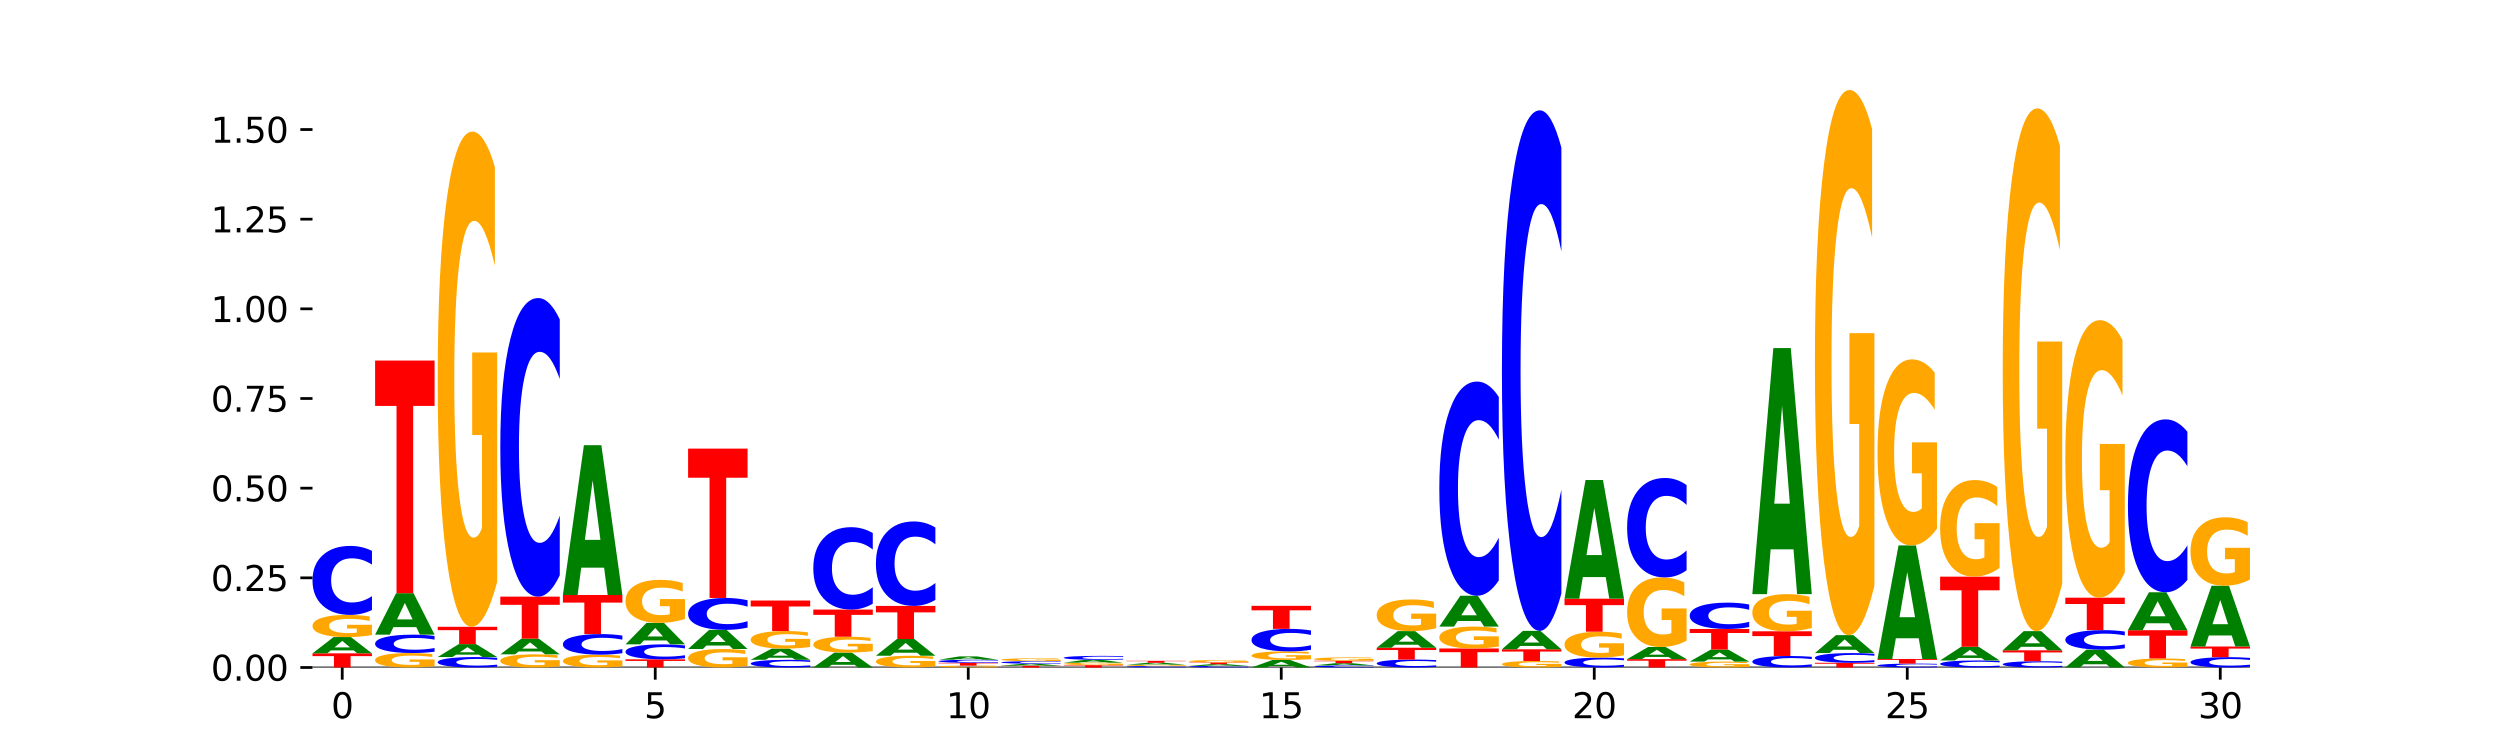 <?xml version="1.0" encoding="utf-8" standalone="no"?>
<!DOCTYPE svg PUBLIC "-//W3C//DTD SVG 1.1//EN"
  "http://www.w3.org/Graphics/SVG/1.1/DTD/svg11.dtd">
<svg xmlns:xlink="http://www.w3.org/1999/xlink" width="720pt" height="216pt" viewBox="0 0 720 216" xmlns="http://www.w3.org/2000/svg" version="1.1">
 <defs>
  <style type="text/css">*{stroke-linejoin: round; stroke-linecap: butt}</style>
 </defs>
 <g id="figure_1">
  <g id="patch_1">
   <path d="M 0 216 
L 720 216 
L 720 0 
L 0 0 
z
" style="fill: #ffffff"/>
  </g>
  <g id="axes_1">
   <g id="patch_2">
    <path d="M 90 192.24 
L 648 192.24 
L 648 25.92 
L 90 25.92 
z
" style="fill: #ffffff"/>
   </g>
   <g id="line2d_1">
    <path d="M 90 192.24 
L 648 192.24 
" clip-path="url(#p9673302f49)" style="fill: none; stroke: #000000; stroke-width: 0.5; stroke-linecap: square"/>
   </g>
   <g id="patch_3">
    <path d="M 90 188.167 
L 107.128 188.167 
L 107.128 188.962 
L 100.966 188.962 
L 100.966 192.24 
L 96.174 192.24 
L 96.174 188.962 
L 90 188.962 
L 90 188.167 
z
" clip-path="url(#p9673302f49)" style="fill: #ff0000"/>
   </g>
   <g id="patch_4">
    <path d="M 101.864 187.314 
L 95.277 187.314 
L 94.237 188.167 
L 90 188.167 
L 96.051 183.484 
L 101.076 183.484 
L 107.128 188.167 
L 102.894 188.167 
L 101.864 187.314 
z
M 96.328 186.445 
L 100.803 186.445 
L 98.569 184.582 
L 96.328 186.445 
z
" clip-path="url(#p9673302f49)" style="fill: #008000"/>
   </g>
   <g id="patch_5">
    <path d="M 107.128 182.906 
Q 105.4 183.195 103.542 183.34 
Q 101.685 183.484 99.704 183.484 
Q 95.228 183.484 92.614 182.623 
Q 90 181.762 90 180.29 
Q 90 178.801 92.66 177.947 
Q 95.324 177.093 99.957 177.093 
Q 101.742 177.093 103.377 177.209 
Q 105.016 177.324 106.467 177.551 
L 106.467 178.825 
Q 104.97 178.533 103.489 178.389 
Q 102.007 178.244 100.518 178.244 
Q 97.762 178.244 96.268 178.775 
Q 94.775 179.304 94.775 180.29 
Q 94.775 181.267 96.215 181.801 
Q 97.654 182.333 100.303 182.333 
Q 101.024 182.333 101.642 182.302 
Q 102.26 182.271 102.752 182.205 
L 102.752 181.008 
L 99.93 181.008 
L 99.93 179.943 
L 107.128 179.943 
L 107.128 182.906 
z
" clip-path="url(#p9673302f49)" style="fill: #ffa600"/>
   </g>
   <g id="patch_6">
    <path d="M 107.128 175.669 
Q 105.695 176.374 104.146 176.731 
Q 102.597 177.093 100.909 177.093 
Q 95.878 177.093 92.939 174.417 
Q 90 171.741 90 167.165 
Q 90 162.573 92.939 159.901 
Q 95.878 157.226 100.909 157.226 
Q 102.597 157.226 104.146 157.587 
Q 105.695 157.944 107.128 158.65 
L 107.128 162.61 
Q 105.682 161.674 104.279 161.239 
Q 102.877 160.804 101.328 160.804 
Q 98.549 160.804 96.956 162.499 
Q 95.368 164.19 95.368 167.165 
Q 95.368 170.128 96.956 171.823 
Q 98.549 173.514 101.328 173.514 
Q 102.877 173.514 104.279 173.079 
Q 105.682 172.64 107.128 171.704 
L 107.128 175.669 
z
" clip-path="url(#p9673302f49)" style="fill: #0000ff"/>
   </g>
   <g id="patch_7">
    <path d="M 125.157 191.863 
Q 123.429 192.051 121.571 192.146 
Q 119.714 192.24 117.733 192.24 
Q 113.257 192.24 110.643 191.679 
Q 108.029 191.117 108.029 190.157 
Q 108.029 189.186 110.689 188.629 
Q 113.353 188.072 117.986 188.072 
Q 119.771 188.072 121.406 188.148 
Q 123.046 188.223 124.496 188.371 
L 124.496 189.202 
Q 122.999 189.011 121.518 188.918 
Q 120.036 188.823 118.547 188.823 
Q 115.791 188.823 114.297 189.169 
Q 112.804 189.514 112.804 190.157 
Q 112.804 190.794 114.244 191.142 
Q 115.683 191.489 118.332 191.489 
Q 119.053 191.489 119.671 191.469 
Q 120.289 191.449 120.781 191.406 
L 120.781 190.626 
L 117.959 190.626 
L 117.959 189.931 
L 125.157 189.931 
L 125.157 191.863 
z
" clip-path="url(#p9673302f49)" style="fill: #ffa600"/>
   </g>
   <g id="patch_8">
    <path d="M 125.157 187.693 
Q 123.724 187.881 122.175 187.976 
Q 120.626 188.072 118.938 188.072 
Q 113.907 188.072 110.968 187.359 
Q 108.029 186.647 108.029 185.428 
Q 108.029 184.205 110.968 183.493 
Q 113.907 182.781 118.938 182.781 
Q 120.626 182.781 122.175 182.877 
Q 123.724 182.972 125.157 183.16 
L 125.157 184.215 
Q 123.711 183.965 122.309 183.85 
Q 120.906 183.734 119.357 183.734 
Q 116.578 183.734 114.985 184.185 
Q 113.397 184.635 113.397 185.428 
Q 113.397 186.217 114.985 186.669 
Q 116.578 187.119 119.357 187.119 
Q 120.906 187.119 122.309 187.003 
Q 123.711 186.886 125.157 186.637 
L 125.157 187.693 
z
" clip-path="url(#p9673302f49)" style="fill: #0000ff"/>
   </g>
   <g id="patch_9">
    <path d="M 119.893 180.605 
L 113.306 180.605 
L 112.266 182.781 
L 108.029 182.781 
L 114.08 170.839 
L 119.105 170.839 
L 125.157 182.781 
L 120.923 182.781 
L 119.893 180.605 
z
M 114.357 178.389 
L 118.832 178.389 
L 116.598 173.639 
L 114.357 178.389 
z
" clip-path="url(#p9673302f49)" style="fill: #008000"/>
   </g>
   <g id="patch_10">
    <path d="M 108.029 103.839 
L 125.157 103.839 
L 125.157 116.906 
L 118.995 116.906 
L 118.995 170.839 
L 114.203 170.839 
L 114.203 116.906 
L 108.029 116.906 
L 108.029 103.839 
z
" clip-path="url(#p9673302f49)" style="fill: #ff0000"/>
   </g>
   <g id="patch_11">
    <path d="M 143.186 192.024 
Q 141.753 192.131 140.204 192.185 
Q 138.655 192.24 136.967 192.24 
Q 131.936 192.24 128.997 191.834 
Q 126.058 191.429 126.058 190.736 
Q 126.058 190.04 128.997 189.635 
Q 131.936 189.229 136.967 189.229 
Q 138.655 189.229 140.204 189.284 
Q 141.753 189.338 143.186 189.445 
L 143.186 190.045 
Q 141.74 189.903 140.338 189.837 
Q 138.935 189.772 137.386 189.772 
Q 134.607 189.772 133.015 190.028 
Q 131.426 190.285 131.426 190.736 
Q 131.426 191.185 133.015 191.441 
Q 134.607 191.698 137.386 191.698 
Q 138.935 191.698 140.338 191.632 
Q 141.74 191.565 143.186 191.423 
L 143.186 192.024 
z
" clip-path="url(#p9673302f49)" style="fill: #0000ff"/>
   </g>
   <g id="patch_12">
    <path d="M 137.922 188.552 
L 131.335 188.552 
L 130.295 189.229 
L 126.058 189.229 
L 132.109 185.511 
L 137.135 185.511 
L 143.186 189.229 
L 138.952 189.229 
L 137.922 188.552 
z
M 132.386 187.862 
L 136.861 187.862 
L 134.627 186.383 
L 132.386 187.862 
z
" clip-path="url(#p9673302f49)" style="fill: #008000"/>
   </g>
   <g id="patch_13">
    <path d="M 126.058 180.516 
L 143.186 180.516 
L 143.186 181.49 
L 137.024 181.49 
L 137.024 185.511 
L 132.232 185.511 
L 132.232 181.49 
L 126.058 181.49 
L 126.058 180.516 
z
" clip-path="url(#p9673302f49)" style="fill: #ff0000"/>
   </g>
   <g id="patch_14">
    <path d="M 143.186 167.613 
Q 141.458 174.065 139.601 177.305 
Q 137.743 180.516 135.762 180.516 
Q 131.286 180.516 128.672 161.309 
Q 126.058 142.103 126.058 109.257 
Q 126.058 76.028 128.718 56.969 
Q 131.382 37.909 136.015 37.909 
Q 137.8 37.909 139.436 40.502 
Q 141.075 43.065 142.526 48.131 
L 142.526 76.558 
Q 141.029 70.048 139.547 66.837 
Q 138.065 63.597 136.576 63.597 
Q 133.82 63.597 132.327 75.439 
Q 130.833 87.252 130.833 109.257 
Q 130.833 131.056 132.273 142.957 
Q 133.712 154.828 136.361 154.828 
Q 137.082 154.828 137.7 154.151 
Q 138.318 153.444 138.81 151.971 
L 138.81 125.282 
L 135.988 125.282 
L 135.988 101.509 
L 143.186 101.509 
L 143.186 167.613 
z
" clip-path="url(#p9673302f49)" style="fill: #ffa600"/>
   </g>
   <g id="patch_15">
    <path d="M 161.215 191.897 
Q 159.488 192.069 157.63 192.155 
Q 155.772 192.24 153.791 192.24 
Q 149.315 192.24 146.701 191.73 
Q 144.087 191.219 144.087 190.346 
Q 144.087 189.463 146.747 188.957 
Q 149.411 188.45 154.044 188.45 
Q 155.829 188.45 157.465 188.519 
Q 159.104 188.587 160.555 188.722 
L 160.555 189.477 
Q 159.058 189.304 157.576 189.219 
Q 156.094 189.133 154.605 189.133 
Q 151.849 189.133 150.356 189.448 
Q 148.862 189.762 148.862 190.346 
Q 148.862 190.926 150.302 191.242 
Q 151.741 191.557 154.39 191.557 
Q 155.112 191.557 155.73 191.539 
Q 156.348 191.521 156.839 191.481 
L 156.839 190.772 
L 154.018 190.772 
L 154.018 190.14 
L 161.215 190.14 
L 161.215 191.897 
z
" clip-path="url(#p9673302f49)" style="fill: #ffa600"/>
   </g>
   <g id="patch_16">
    <path d="M 155.952 187.628 
L 149.365 187.628 
L 148.324 188.45 
L 144.087 188.45 
L 150.138 183.937 
L 155.164 183.937 
L 161.215 188.45 
L 156.981 188.45 
L 155.952 187.628 
z
M 150.415 186.79 
L 154.89 186.79 
L 152.656 184.995 
L 150.415 186.79 
z
" clip-path="url(#p9673302f49)" style="fill: #008000"/>
   </g>
   <g id="patch_17">
    <path d="M 144.087 171.829 
L 161.215 171.829 
L 161.215 174.19 
L 155.053 174.19 
L 155.053 183.937 
L 150.261 183.937 
L 150.261 174.19 
L 144.087 174.19 
L 144.087 171.829 
z
" clip-path="url(#p9673302f49)" style="fill: #ff0000"/>
   </g>
   <g id="patch_18">
    <path d="M 161.215 165.665 
Q 159.782 168.72 158.233 170.266 
Q 156.684 171.829 154.996 171.829 
Q 149.965 171.829 147.026 160.248 
Q 144.087 148.667 144.087 128.862 
Q 144.087 108.987 147.026 97.424 
Q 149.965 85.843 154.996 85.843 
Q 156.684 85.843 158.233 87.406 
Q 159.782 88.951 161.215 92.006 
L 161.215 109.147 
Q 159.769 105.097 158.367 103.214 
Q 156.964 101.331 155.415 101.331 
Q 152.636 101.331 151.044 108.667 
Q 149.456 115.985 149.456 128.862 
Q 149.456 141.686 151.044 149.022 
Q 152.636 156.34 155.415 156.34 
Q 156.964 156.34 158.367 154.457 
Q 159.769 152.557 161.215 148.507 
L 161.215 165.665 
z
" clip-path="url(#p9673302f49)" style="fill: #0000ff"/>
   </g>
   <g id="patch_19">
    <path d="M 179.244 191.906 
Q 177.517 192.073 175.659 192.157 
Q 173.801 192.24 171.82 192.24 
Q 167.344 192.24 164.73 191.743 
Q 162.116 191.246 162.116 190.396 
Q 162.116 189.536 164.776 189.042 
Q 167.44 188.549 172.074 188.549 
Q 173.858 188.549 175.494 188.616 
Q 177.133 188.683 178.584 188.814 
L 178.584 189.549 
Q 177.087 189.381 175.605 189.298 
Q 174.123 189.214 172.634 189.214 
Q 169.878 189.214 168.385 189.521 
Q 166.891 189.826 166.891 190.396 
Q 166.891 190.96 168.331 191.268 
Q 169.77 191.575 172.419 191.575 
Q 173.141 191.575 173.759 191.558 
Q 174.377 191.539 174.868 191.501 
L 174.868 190.81 
L 172.047 190.81 
L 172.047 190.195 
L 179.244 190.195 
L 179.244 191.906 
z
" clip-path="url(#p9673302f49)" style="fill: #ffa600"/>
   </g>
   <g id="patch_20">
    <path d="M 179.244 188.124 
Q 177.811 188.335 176.262 188.441 
Q 174.713 188.549 173.026 188.549 
Q 167.994 188.549 165.055 187.75 
Q 162.116 186.951 162.116 185.584 
Q 162.116 184.213 165.055 183.415 
Q 167.994 182.616 173.026 182.616 
Q 174.713 182.616 176.262 182.723 
Q 177.811 182.83 179.244 183.041 
L 179.244 184.224 
Q 177.798 183.944 176.396 183.814 
Q 174.993 183.684 173.444 183.684 
Q 170.665 183.684 169.073 184.191 
Q 167.485 184.696 167.485 185.584 
Q 167.485 186.469 169.073 186.975 
Q 170.665 187.48 173.444 187.48 
Q 174.993 187.48 176.396 187.35 
Q 177.798 187.219 179.244 186.94 
L 179.244 188.124 
z
" clip-path="url(#p9673302f49)" style="fill: #0000ff"/>
   </g>
   <g id="patch_21">
    <path d="M 162.116 171.354 
L 179.244 171.354 
L 179.244 173.55 
L 173.082 173.55 
L 173.082 182.616 
L 168.29 182.616 
L 168.29 173.55 
L 162.116 173.55 
L 162.116 171.354 
z
" clip-path="url(#p9673302f49)" style="fill: #ff0000"/>
   </g>
   <g id="patch_22">
    <path d="M 173.981 163.494 
L 167.394 163.494 
L 166.354 171.354 
L 162.116 171.354 
L 168.168 128.209 
L 173.193 128.209 
L 179.244 171.354 
L 175.01 171.354 
L 173.981 163.494 
z
M 168.444 155.487 
L 172.92 155.487 
L 170.685 138.325 
L 168.444 155.487 
z
" clip-path="url(#p9673302f49)" style="fill: #008000"/>
   </g>
   <g id="patch_23">
    <path d="M 180.145 189.886 
L 197.273 189.886 
L 197.273 190.345 
L 191.111 190.345 
L 191.111 192.24 
L 186.319 192.24 
L 186.319 190.345 
L 180.145 190.345 
L 180.145 189.886 
z
" clip-path="url(#p9673302f49)" style="fill: #ff0000"/>
   </g>
   <g id="patch_24">
    <path d="M 197.273 189.577 
Q 195.84 189.73 194.291 189.807 
Q 192.742 189.886 191.055 189.886 
Q 186.023 189.886 183.084 189.305 
Q 180.145 188.725 180.145 187.732 
Q 180.145 186.736 183.084 186.157 
Q 186.023 185.576 191.055 185.576 
Q 192.742 185.576 194.291 185.655 
Q 195.84 185.732 197.273 185.885 
L 197.273 186.744 
Q 195.827 186.541 194.425 186.447 
Q 193.022 186.353 191.473 186.353 
Q 188.694 186.353 187.102 186.72 
Q 185.514 187.087 185.514 187.732 
Q 185.514 188.375 187.102 188.743 
Q 188.694 189.11 191.473 189.11 
Q 193.022 189.11 194.425 189.015 
Q 195.827 188.92 197.273 188.717 
L 197.273 189.577 
z
" clip-path="url(#p9673302f49)" style="fill: #0000ff"/>
   </g>
   <g id="patch_25">
    <path d="M 192.01 184.45 
L 185.423 184.45 
L 184.383 185.576 
L 180.145 185.576 
L 186.197 179.39 
L 191.222 179.39 
L 197.273 185.576 
L 193.039 185.576 
L 192.01 184.45 
z
M 186.473 183.301 
L 190.949 183.301 
L 188.714 180.841 
L 186.473 183.301 
z
" clip-path="url(#p9673302f49)" style="fill: #008000"/>
   </g>
   <g id="patch_26">
    <path d="M 197.273 178.269 
Q 195.546 178.83 193.688 179.111 
Q 191.83 179.39 189.849 179.39 
Q 185.374 179.39 182.759 177.721 
Q 180.145 176.052 180.145 173.197 
Q 180.145 170.309 182.806 168.653 
Q 185.469 166.996 190.103 166.996 
Q 191.888 166.996 193.523 167.221 
Q 195.162 167.444 196.613 167.885 
L 196.613 170.355 
Q 195.116 169.789 193.634 169.51 
Q 192.152 169.229 190.663 169.229 
Q 187.907 169.229 186.414 170.258 
Q 184.921 171.285 184.921 173.197 
Q 184.921 175.092 186.36 176.126 
Q 187.799 177.158 190.448 177.158 
Q 191.17 177.158 191.788 177.099 
Q 192.406 177.038 192.897 176.91 
L 192.897 174.59 
L 190.076 174.59 
L 190.076 172.524 
L 197.273 172.524 
L 197.273 178.269 
z
" clip-path="url(#p9673302f49)" style="fill: #ffa600"/>
   </g>
   <g id="patch_27">
    <path d="M 215.302 191.759 
Q 213.575 191.999 211.717 192.12 
Q 209.859 192.24 207.878 192.24 
Q 203.403 192.24 200.789 191.523 
Q 198.174 190.807 198.174 189.582 
Q 198.174 188.342 200.835 187.631 
Q 203.499 186.92 208.132 186.92 
Q 209.917 186.92 211.552 187.017 
Q 213.191 187.112 214.642 187.301 
L 214.642 188.362 
Q 213.145 188.119 211.663 187.999 
Q 210.181 187.878 208.692 187.878 
Q 205.936 187.878 204.443 188.32 
Q 202.95 188.761 202.95 189.582 
Q 202.95 190.395 204.389 190.839 
Q 205.829 191.282 208.477 191.282 
Q 209.199 191.282 209.817 191.256 
Q 210.435 191.23 210.926 191.175 
L 210.926 190.179 
L 208.105 190.179 
L 208.105 189.293 
L 215.302 189.293 
L 215.302 191.759 
z
" clip-path="url(#p9673302f49)" style="fill: #ffa600"/>
   </g>
   <g id="patch_28">
    <path d="M 210.039 185.915 
L 203.452 185.915 
L 202.412 186.92 
L 198.174 186.92 
L 204.226 181.404 
L 209.251 181.404 
L 215.302 186.92 
L 211.068 186.92 
L 210.039 185.915 
z
M 204.502 184.891 
L 208.978 184.891 
L 206.744 182.697 
L 204.502 184.891 
z
" clip-path="url(#p9673302f49)" style="fill: #008000"/>
   </g>
   <g id="patch_29">
    <path d="M 215.302 180.745 
Q 213.869 181.072 212.32 181.237 
Q 210.771 181.404 209.084 181.404 
Q 204.052 181.404 201.113 180.167 
Q 198.174 178.929 198.174 176.813 
Q 198.174 174.69 201.113 173.454 
Q 204.052 172.217 209.084 172.217 
Q 210.771 172.217 212.32 172.384 
Q 213.869 172.549 215.302 172.876 
L 215.302 174.707 
Q 213.856 174.274 212.454 174.073 
Q 211.051 173.872 209.502 173.872 
Q 206.723 173.872 205.131 174.656 
Q 203.543 175.438 203.543 176.813 
Q 203.543 178.184 205.131 178.967 
Q 206.723 179.749 209.502 179.749 
Q 211.051 179.749 212.454 179.548 
Q 213.856 179.345 215.302 178.912 
L 215.302 180.745 
z
" clip-path="url(#p9673302f49)" style="fill: #0000ff"/>
   </g>
   <g id="patch_30">
    <path d="M 198.174 129.199 
L 215.302 129.199 
L 215.302 137.589 
L 209.14 137.589 
L 209.14 172.217 
L 204.348 172.217 
L 204.348 137.589 
L 198.174 137.589 
L 198.174 129.199 
z
" clip-path="url(#p9673302f49)" style="fill: #ff0000"/>
   </g>
   <g id="patch_31">
    <path d="M 233.331 192.081 
Q 231.898 192.16 230.349 192.2 
Q 228.8 192.24 227.113 192.24 
Q 222.081 192.24 219.142 191.942 
Q 216.204 191.643 216.204 191.133 
Q 216.204 190.621 219.142 190.324 
Q 222.081 190.025 227.113 190.025 
Q 228.8 190.025 230.349 190.066 
Q 231.898 190.105 233.331 190.184 
L 233.331 190.626 
Q 231.886 190.521 230.483 190.473 
Q 229.081 190.424 227.531 190.424 
Q 224.752 190.424 223.16 190.613 
Q 221.572 190.802 221.572 191.133 
Q 221.572 191.464 223.16 191.653 
Q 224.752 191.841 227.531 191.841 
Q 229.081 191.841 230.483 191.793 
Q 231.886 191.744 233.331 191.639 
L 233.331 192.081 
z
" clip-path="url(#p9673302f49)" style="fill: #0000ff"/>
   </g>
   <g id="patch_32">
    <path d="M 228.068 189.437 
L 221.481 189.437 
L 220.441 190.025 
L 216.204 190.025 
L 222.255 186.796 
L 227.28 186.796 
L 233.331 190.025 
L 229.097 190.025 
L 228.068 189.437 
z
M 222.531 188.838 
L 227.007 188.838 
L 224.773 187.553 
L 222.531 188.838 
z
" clip-path="url(#p9673302f49)" style="fill: #008000"/>
   </g>
   <g id="patch_33">
    <path d="M 233.331 186.339 
Q 231.604 186.567 229.746 186.682 
Q 227.888 186.796 225.907 186.796 
Q 221.432 186.796 218.818 186.115 
Q 216.204 185.435 216.204 184.271 
Q 216.204 183.093 218.864 182.418 
Q 221.528 181.742 226.161 181.742 
Q 227.946 181.742 229.581 181.834 
Q 231.22 181.925 232.671 182.105 
L 232.671 183.112 
Q 231.174 182.881 229.692 182.767 
Q 228.211 182.653 226.721 182.653 
Q 223.965 182.653 222.472 183.072 
Q 220.979 183.491 220.979 184.271 
Q 220.979 185.043 222.418 185.465 
Q 223.858 185.886 226.506 185.886 
Q 227.228 185.886 227.846 185.862 
Q 228.464 185.837 228.955 185.784 
L 228.955 184.839 
L 226.134 184.839 
L 226.134 183.996 
L 233.331 183.996 
L 233.331 186.339 
z
" clip-path="url(#p9673302f49)" style="fill: #ffa600"/>
   </g>
   <g id="patch_34">
    <path d="M 216.204 172.955 
L 233.331 172.955 
L 233.331 174.669 
L 227.169 174.669 
L 227.169 181.742 
L 222.377 181.742 
L 222.377 174.669 
L 216.204 174.669 
L 216.204 172.955 
z
" clip-path="url(#p9673302f49)" style="fill: #ff0000"/>
   </g>
   <g id="patch_35">
    <path d="M 246.097 191.457 
L 239.51 191.457 
L 238.47 192.24 
L 234.233 192.24 
L 240.284 187.94 
L 245.309 187.94 
L 251.36 192.24 
L 247.127 192.24 
L 246.097 191.457 
z
M 240.561 190.658 
L 245.036 190.658 
L 242.802 188.948 
L 240.561 190.658 
z
" clip-path="url(#p9673302f49)" style="fill: #008000"/>
   </g>
   <g id="patch_36">
    <path d="M 251.36 187.527 
Q 249.633 187.733 247.775 187.837 
Q 245.917 187.94 243.936 187.94 
Q 239.461 187.94 236.847 187.325 
Q 234.233 186.711 234.233 185.66 
Q 234.233 184.596 236.893 183.986 
Q 239.557 183.377 244.19 183.377 
Q 245.975 183.377 247.61 183.46 
Q 249.249 183.542 250.7 183.704 
L 250.7 184.613 
Q 249.203 184.405 247.721 184.302 
Q 246.24 184.199 244.75 184.199 
Q 241.994 184.199 240.501 184.577 
Q 239.008 184.955 239.008 185.66 
Q 239.008 186.357 240.447 186.738 
Q 241.887 187.118 244.535 187.118 
Q 245.257 187.118 245.875 187.096 
Q 246.493 187.073 246.984 187.026 
L 246.984 186.172 
L 244.163 186.172 
L 244.163 185.412 
L 251.36 185.412 
L 251.36 187.527 
z
" clip-path="url(#p9673302f49)" style="fill: #ffa600"/>
   </g>
   <g id="patch_37">
    <path d="M 234.233 175.558 
L 251.36 175.558 
L 251.36 177.083 
L 245.198 177.083 
L 245.198 183.377 
L 240.407 183.377 
L 240.407 177.083 
L 234.233 177.083 
L 234.233 175.558 
z
" clip-path="url(#p9673302f49)" style="fill: #ff0000"/>
   </g>
   <g id="patch_38">
    <path d="M 251.36 173.857 
Q 249.928 174.701 248.378 175.127 
Q 246.829 175.558 245.142 175.558 
Q 240.11 175.558 237.171 172.362 
Q 234.233 169.167 234.233 163.701 
Q 234.233 158.216 237.171 155.025 
Q 240.11 151.829 245.142 151.829 
Q 246.829 151.829 248.378 152.26 
Q 249.928 152.687 251.36 153.53 
L 251.36 158.26 
Q 249.915 157.143 248.512 156.623 
Q 247.11 156.103 245.56 156.103 
Q 242.781 156.103 241.189 158.128 
Q 239.601 160.147 239.601 163.701 
Q 239.601 167.24 241.189 169.265 
Q 242.781 171.284 245.56 171.284 
Q 247.11 171.284 248.512 170.764 
Q 249.915 170.24 251.36 169.122 
L 251.36 173.857 
z
" clip-path="url(#p9673302f49)" style="fill: #0000ff"/>
   </g>
   <g id="patch_39">
    <path d="M 269.389 191.934 
Q 267.662 192.087 265.804 192.164 
Q 263.946 192.24 261.966 192.24 
Q 257.49 192.24 254.876 191.785 
Q 252.262 191.329 252.262 190.55 
Q 252.262 189.762 254.922 189.31 
Q 257.586 188.858 262.219 188.858 
Q 264.004 188.858 265.639 188.919 
Q 267.278 188.98 268.729 189.1 
L 268.729 189.775 
Q 267.232 189.62 265.75 189.544 
Q 264.269 189.467 262.779 189.467 
Q 260.023 189.467 258.53 189.748 
Q 257.037 190.028 257.037 190.55 
Q 257.037 191.067 258.476 191.349 
Q 259.916 191.631 262.564 191.631 
Q 263.286 191.631 263.904 191.615 
Q 264.522 191.598 265.013 191.563 
L 265.013 190.93 
L 262.192 190.93 
L 262.192 190.366 
L 269.389 190.366 
L 269.389 191.934 
z
" clip-path="url(#p9673302f49)" style="fill: #ffa600"/>
   </g>
   <g id="patch_40">
    <path d="M 264.126 187.98 
L 257.539 187.98 
L 256.499 188.858 
L 252.262 188.858 
L 258.313 184.04 
L 263.338 184.04 
L 269.389 188.858 
L 265.156 188.858 
L 264.126 187.98 
z
M 258.59 187.086 
L 263.065 187.086 
L 260.831 185.17 
L 258.59 187.086 
z
" clip-path="url(#p9673302f49)" style="fill: #008000"/>
   </g>
   <g id="patch_41">
    <path d="M 252.262 174.503 
L 269.389 174.503 
L 269.389 176.363 
L 263.227 176.363 
L 263.227 184.04 
L 258.436 184.04 
L 258.436 176.363 
L 252.262 176.363 
L 252.262 174.503 
z
" clip-path="url(#p9673302f49)" style="fill: #ff0000"/>
   </g>
   <g id="patch_42">
    <path d="M 269.389 172.76 
Q 267.957 173.624 266.407 174.061 
Q 264.858 174.503 263.171 174.503 
Q 258.139 174.503 255.2 171.227 
Q 252.262 167.95 252.262 162.347 
Q 252.262 156.724 255.2 153.453 
Q 258.139 150.177 263.171 150.177 
Q 264.858 150.177 266.407 150.619 
Q 267.957 151.056 269.389 151.92 
L 269.389 156.77 
Q 267.944 155.624 266.541 155.091 
Q 265.139 154.558 263.59 154.558 
Q 260.81 154.558 259.218 156.634 
Q 257.63 158.704 257.63 162.347 
Q 257.63 165.976 259.218 168.051 
Q 260.81 170.121 263.59 170.121 
Q 265.139 170.121 266.541 169.589 
Q 267.944 169.051 269.389 167.905 
L 269.389 172.76 
z
" clip-path="url(#p9673302f49)" style="fill: #0000ff"/>
   </g>
   <g id="patch_43">
    <path d="M 287.418 192.191 
Q 285.691 192.216 283.833 192.228 
Q 281.975 192.24 279.995 192.24 
Q 275.519 192.24 272.905 192.167 
Q 270.291 192.095 270.291 191.97 
Q 270.291 191.845 272.951 191.772 
Q 275.615 191.7 280.248 191.7 
Q 282.033 191.7 283.668 191.71 
Q 285.307 191.72 286.758 191.739 
L 286.758 191.847 
Q 285.261 191.822 283.779 191.81 
Q 282.298 191.797 280.808 191.797 
Q 278.052 191.797 276.559 191.842 
Q 275.066 191.887 275.066 191.97 
Q 275.066 192.053 276.505 192.098 
Q 277.945 192.143 280.593 192.143 
Q 281.315 192.143 281.933 192.14 
Q 282.551 192.138 283.042 192.132 
L 283.042 192.031 
L 280.221 192.031 
L 280.221 191.941 
L 287.418 191.941 
L 287.418 192.191 
z
" clip-path="url(#p9673302f49)" style="fill: #ffa600"/>
   </g>
   <g id="patch_44">
    <path d="M 270.291 190.887 
L 287.418 190.887 
L 287.418 191.046 
L 281.256 191.046 
L 281.256 191.7 
L 276.465 191.7 
L 276.465 191.046 
L 270.291 191.046 
L 270.291 190.887 
z
" clip-path="url(#p9673302f49)" style="fill: #ff0000"/>
   </g>
   <g id="patch_45">
    <path d="M 287.418 190.824 
Q 285.986 190.855 284.437 190.871 
Q 282.887 190.887 281.2 190.887 
Q 276.168 190.887 273.23 190.769 
Q 270.291 190.651 270.291 190.45 
Q 270.291 190.247 273.23 190.129 
Q 276.168 190.011 281.2 190.011 
Q 282.887 190.011 284.437 190.027 
Q 285.986 190.043 287.418 190.074 
L 287.418 190.249 
Q 285.973 190.208 284.57 190.188 
Q 283.168 190.169 281.619 190.169 
Q 278.839 190.169 277.247 190.244 
Q 275.659 190.318 275.659 190.45 
Q 275.659 190.58 277.247 190.655 
Q 278.839 190.729 281.619 190.729 
Q 283.168 190.729 284.57 190.71 
Q 285.973 190.691 287.418 190.65 
L 287.418 190.824 
z
" clip-path="url(#p9673302f49)" style="fill: #0000ff"/>
   </g>
   <g id="patch_46">
    <path d="M 282.155 189.834 
L 275.568 189.834 
L 274.528 190.011 
L 270.291 190.011 
L 276.342 189.039 
L 281.367 189.039 
L 287.418 190.011 
L 283.185 190.011 
L 282.155 189.834 
z
M 276.619 189.654 
L 281.094 189.654 
L 278.86 189.267 
L 276.619 189.654 
z
" clip-path="url(#p9673302f49)" style="fill: #008000"/>
   </g>
   <g id="patch_47">
    <path d="M 288.32 191.733 
L 305.447 191.733 
L 305.447 191.832 
L 299.286 191.832 
L 299.286 192.24 
L 294.494 192.24 
L 294.494 191.832 
L 288.32 191.832 
L 288.32 191.733 
z
" clip-path="url(#p9673302f49)" style="fill: #ff0000"/>
   </g>
   <g id="patch_48">
    <path d="M 300.184 191.629 
L 293.597 191.629 
L 292.557 191.733 
L 288.32 191.733 
L 294.371 191.159 
L 299.396 191.159 
L 305.447 191.733 
L 301.214 191.733 
L 300.184 191.629 
z
M 294.648 191.522 
L 299.123 191.522 
L 296.889 191.294 
L 294.648 191.522 
z
" clip-path="url(#p9673302f49)" style="fill: #008000"/>
   </g>
   <g id="patch_49">
    <path d="M 305.447 191.106 
Q 304.015 191.132 302.466 191.145 
Q 300.916 191.159 299.229 191.159 
Q 294.197 191.159 291.259 191.058 
Q 288.32 190.958 288.32 190.786 
Q 288.32 190.613 291.259 190.513 
Q 294.197 190.412 299.229 190.412 
Q 300.916 190.412 302.466 190.426 
Q 304.015 190.439 305.447 190.466 
L 305.447 190.615 
Q 304.002 190.58 302.599 190.563 
Q 301.197 190.547 299.648 190.547 
Q 296.869 190.547 295.276 190.611 
Q 293.688 190.674 293.688 190.786 
Q 293.688 190.897 295.276 190.961 
Q 296.869 191.025 299.648 191.025 
Q 301.197 191.025 302.599 191.008 
Q 304.002 190.992 305.447 190.957 
L 305.447 191.106 
z
" clip-path="url(#p9673302f49)" style="fill: #0000ff"/>
   </g>
   <g id="patch_50">
    <path d="M 305.447 190.339 
Q 303.72 190.376 301.862 190.394 
Q 300.004 190.412 298.024 190.412 
Q 293.548 190.412 290.934 190.303 
Q 288.32 190.194 288.32 190.007 
Q 288.32 189.818 290.98 189.71 
Q 293.644 189.602 298.277 189.602 
Q 300.062 189.602 301.697 189.616 
Q 303.336 189.631 304.787 189.66 
L 304.787 189.821 
Q 303.29 189.784 301.809 189.766 
Q 300.327 189.748 298.838 189.748 
Q 296.081 189.748 294.588 189.815 
Q 293.095 189.882 293.095 190.007 
Q 293.095 190.131 294.534 190.199 
Q 295.974 190.266 298.623 190.266 
Q 299.344 190.266 299.962 190.262 
Q 300.58 190.258 301.072 190.25 
L 301.072 190.098 
L 298.25 190.098 
L 298.25 189.963 
L 305.447 189.963 
L 305.447 190.339 
z
" clip-path="url(#p9673302f49)" style="fill: #ffa600"/>
   </g>
   <g id="patch_51">
    <path d="M 306.349 191.558 
L 323.477 191.558 
L 323.477 191.691 
L 317.315 191.691 
L 317.315 192.24 
L 312.523 192.24 
L 312.523 191.691 
L 306.349 191.691 
L 306.349 191.558 
z
" clip-path="url(#p9673302f49)" style="fill: #ff0000"/>
   </g>
   <g id="patch_52">
    <path d="M 323.477 191.493 
Q 321.749 191.525 319.891 191.541 
Q 318.034 191.558 316.053 191.558 
Q 311.577 191.558 308.963 191.461 
Q 306.349 191.365 306.349 191.201 
Q 306.349 191.035 309.009 190.939 
Q 311.673 190.844 316.306 190.844 
Q 318.091 190.844 319.726 190.857 
Q 321.365 190.87 322.816 190.895 
L 322.816 191.037 
Q 321.319 191.005 319.838 190.989 
Q 318.356 190.972 316.867 190.972 
Q 314.111 190.972 312.617 191.032 
Q 311.124 191.091 311.124 191.201 
Q 311.124 191.31 312.564 191.37 
Q 314.003 191.429 316.652 191.429 
Q 317.373 191.429 317.991 191.426 
Q 318.609 191.422 319.101 191.415 
L 319.101 191.281 
L 316.279 191.281 
L 316.279 191.162 
L 323.477 191.162 
L 323.477 191.493 
z
" clip-path="url(#p9673302f49)" style="fill: #ffa600"/>
   </g>
   <g id="patch_53">
    <path d="M 318.213 190.696 
L 311.626 190.696 
L 310.586 190.844 
L 306.349 190.844 
L 312.4 190.032 
L 317.425 190.032 
L 323.477 190.844 
L 319.243 190.844 
L 318.213 190.696 
z
M 312.677 190.545 
L 317.152 190.545 
L 314.918 190.222 
L 312.677 190.545 
z
" clip-path="url(#p9673302f49)" style="fill: #008000"/>
   </g>
   <g id="patch_54">
    <path d="M 323.477 189.95 
Q 322.044 189.991 320.495 190.011 
Q 318.945 190.032 317.258 190.032 
Q 312.226 190.032 309.288 189.878 
Q 306.349 189.724 306.349 189.461 
Q 306.349 189.197 309.288 189.043 
Q 312.226 188.889 317.258 188.889 
Q 318.945 188.889 320.495 188.91 
Q 322.044 188.93 323.477 188.971 
L 323.477 189.199 
Q 322.031 189.145 320.628 189.12 
Q 319.226 189.095 317.677 189.095 
Q 314.898 189.095 313.305 189.193 
Q 311.717 189.29 311.717 189.461 
Q 311.717 189.631 313.305 189.729 
Q 314.898 189.826 317.677 189.826 
Q 319.226 189.826 320.628 189.801 
Q 322.031 189.776 323.477 189.722 
L 323.477 189.95 
z
" clip-path="url(#p9673302f49)" style="fill: #0000ff"/>
   </g>
   <g id="patch_55">
    <path d="M 341.506 192.211 
Q 340.073 192.226 338.524 192.233 
Q 336.975 192.24 335.287 192.24 
Q 330.256 192.24 327.317 192.186 
Q 324.378 192.132 324.378 192.04 
Q 324.378 191.947 327.317 191.893 
Q 330.256 191.839 335.287 191.839 
Q 336.975 191.839 338.524 191.846 
Q 340.073 191.853 341.506 191.868 
L 341.506 191.948 
Q 340.06 191.929 338.658 191.92 
Q 337.255 191.911 335.706 191.911 
Q 332.927 191.911 331.334 191.945 
Q 329.746 191.979 329.746 192.04 
Q 329.746 192.099 331.334 192.134 
Q 332.927 192.168 335.706 192.168 
Q 337.255 192.168 338.658 192.159 
Q 340.06 192.15 341.506 192.131 
L 341.506 192.211 
z
" clip-path="url(#p9673302f49)" style="fill: #0000ff"/>
   </g>
   <g id="patch_56">
    <path d="M 341.506 191.802 
Q 339.778 191.821 337.92 191.83 
Q 336.063 191.839 334.082 191.839 
Q 329.606 191.839 326.992 191.784 
Q 324.378 191.73 324.378 191.636 
Q 324.378 191.541 327.038 191.487 
Q 329.702 191.433 334.335 191.433 
Q 336.12 191.433 337.755 191.44 
Q 339.394 191.448 340.845 191.462 
L 340.845 191.543 
Q 339.348 191.524 337.867 191.515 
Q 336.385 191.506 334.896 191.506 
Q 332.14 191.506 330.646 191.54 
Q 329.153 191.573 329.153 191.636 
Q 329.153 191.698 330.593 191.732 
Q 332.032 191.766 334.681 191.766 
Q 335.402 191.766 336.02 191.764 
Q 336.638 191.762 337.13 191.758 
L 337.13 191.682 
L 334.308 191.682 
L 334.308 191.614 
L 341.506 191.614 
L 341.506 191.802 
z
" clip-path="url(#p9673302f49)" style="fill: #ffa600"/>
   </g>
   <g id="patch_57">
    <path d="M 336.242 191.332 
L 329.655 191.332 
L 328.615 191.433 
L 324.378 191.433 
L 330.429 190.876 
L 335.454 190.876 
L 341.506 191.433 
L 337.272 191.433 
L 336.242 191.332 
z
M 330.706 191.228 
L 335.181 191.228 
L 332.947 191.007 
L 330.706 191.228 
z
" clip-path="url(#p9673302f49)" style="fill: #008000"/>
   </g>
   <g id="patch_58">
    <path d="M 324.378 190.318 
L 341.506 190.318 
L 341.506 190.427 
L 335.344 190.427 
L 335.344 190.876 
L 330.552 190.876 
L 330.552 190.427 
L 324.378 190.427 
L 324.378 190.318 
z
" clip-path="url(#p9673302f49)" style="fill: #ff0000"/>
   </g>
   <g id="patch_59">
    <path d="M 359.535 192.207 
Q 358.102 192.224 356.553 192.232 
Q 355.004 192.24 353.316 192.24 
Q 348.285 192.24 345.346 192.179 
Q 342.407 192.118 342.407 192.013 
Q 342.407 191.908 345.346 191.847 
Q 348.285 191.786 353.316 191.786 
Q 355.004 191.786 356.553 191.794 
Q 358.102 191.802 359.535 191.818 
L 359.535 191.909 
Q 358.089 191.887 356.687 191.877 
Q 355.284 191.867 353.735 191.867 
Q 350.956 191.867 349.363 191.906 
Q 347.775 191.945 347.775 192.013 
Q 347.775 192.081 349.363 192.119 
Q 350.956 192.158 353.735 192.158 
Q 355.284 192.158 356.687 192.148 
Q 358.089 192.138 359.535 192.117 
L 359.535 192.207 
z
" clip-path="url(#p9673302f49)" style="fill: #0000ff"/>
   </g>
   <g id="patch_60">
    <path d="M 354.271 191.695 
L 347.684 191.695 
L 346.644 191.786 
L 342.407 191.786 
L 348.458 191.287 
L 353.484 191.287 
L 359.535 191.786 
L 355.301 191.786 
L 354.271 191.695 
z
M 348.735 191.602 
L 353.21 191.602 
L 350.976 191.404 
L 348.735 191.602 
z
" clip-path="url(#p9673302f49)" style="fill: #008000"/>
   </g>
   <g id="patch_61">
    <path d="M 342.407 190.787 
L 359.535 190.787 
L 359.535 190.885 
L 353.373 190.885 
L 353.373 191.287 
L 348.581 191.287 
L 348.581 190.885 
L 342.407 190.885 
L 342.407 190.787 
z
" clip-path="url(#p9673302f49)" style="fill: #ff0000"/>
   </g>
   <g id="patch_62">
    <path d="M 359.535 190.724 
Q 357.807 190.756 355.95 190.772 
Q 354.092 190.787 352.111 190.787 
Q 347.635 190.787 345.021 190.694 
Q 342.407 190.6 342.407 190.439 
Q 342.407 190.277 345.067 190.184 
Q 347.731 190.091 352.364 190.091 
Q 354.149 190.091 355.784 190.104 
Q 357.424 190.116 358.875 190.141 
L 358.875 190.28 
Q 357.377 190.248 355.896 190.232 
Q 354.414 190.217 352.925 190.217 
Q 350.169 190.217 348.675 190.274 
Q 347.182 190.332 347.182 190.439 
Q 347.182 190.546 348.622 190.604 
Q 350.061 190.662 352.71 190.662 
Q 353.431 190.662 354.049 190.659 
Q 354.667 190.655 355.159 190.648 
L 355.159 190.518 
L 352.337 190.518 
L 352.337 190.402 
L 359.535 190.402 
L 359.535 190.724 
z
" clip-path="url(#p9673302f49)" style="fill: #ffa600"/>
   </g>
   <g id="patch_63">
    <path d="M 372.301 191.845 
L 365.713 191.845 
L 364.673 192.24 
L 360.436 192.24 
L 366.487 190.069 
L 371.513 190.069 
L 377.564 192.24 
L 373.33 192.24 
L 372.301 191.845 
z
M 366.764 191.442 
L 371.239 191.442 
L 369.005 190.578 
L 366.764 191.442 
z
" clip-path="url(#p9673302f49)" style="fill: #008000"/>
   </g>
   <g id="patch_64">
    <path d="M 377.564 189.846 
Q 375.836 189.957 373.979 190.014 
Q 372.121 190.069 370.14 190.069 
Q 365.664 190.069 363.05 189.736 
Q 360.436 189.403 360.436 188.834 
Q 360.436 188.258 363.096 187.927 
Q 365.76 187.597 370.393 187.597 
Q 372.178 187.597 373.814 187.642 
Q 375.453 187.686 376.904 187.774 
L 376.904 188.267 
Q 375.407 188.154 373.925 188.098 
Q 372.443 188.042 370.954 188.042 
Q 368.198 188.042 366.705 188.247 
Q 365.211 188.452 365.211 188.834 
Q 365.211 189.212 366.651 189.418 
Q 368.09 189.624 370.739 189.624 
Q 371.461 189.624 372.079 189.612 
Q 372.697 189.6 373.188 189.574 
L 373.188 189.112 
L 370.367 189.112 
L 370.367 188.699 
L 377.564 188.699 
L 377.564 189.846 
z
" clip-path="url(#p9673302f49)" style="fill: #ffa600"/>
   </g>
   <g id="patch_65">
    <path d="M 377.564 187.132 
Q 376.131 187.362 374.582 187.479 
Q 373.033 187.597 371.345 187.597 
Q 366.314 187.597 363.375 186.724 
Q 360.436 185.85 360.436 184.357 
Q 360.436 182.859 363.375 181.987 
Q 366.314 181.114 371.345 181.114 
Q 373.033 181.114 374.582 181.231 
Q 376.131 181.348 377.564 181.578 
L 377.564 182.871 
Q 376.118 182.565 374.716 182.423 
Q 373.313 182.281 371.764 182.281 
Q 368.985 182.281 367.393 182.834 
Q 365.804 183.386 365.804 184.357 
Q 365.804 185.324 367.393 185.877 
Q 368.985 186.429 371.764 186.429 
Q 373.313 186.429 374.716 186.287 
Q 376.118 186.144 377.564 185.838 
L 377.564 187.132 
z
" clip-path="url(#p9673302f49)" style="fill: #0000ff"/>
   </g>
   <g id="patch_66">
    <path d="M 360.436 174.481 
L 377.564 174.481 
L 377.564 175.774 
L 371.402 175.774 
L 371.402 181.114 
L 366.61 181.114 
L 366.61 175.774 
L 360.436 175.774 
L 360.436 174.481 
z
" clip-path="url(#p9673302f49)" style="fill: #ff0000"/>
   </g>
   <g id="patch_67">
    <path d="M 395.593 192.197 
Q 394.16 192.218 392.611 192.229 
Q 391.062 192.24 389.374 192.24 
Q 384.343 192.24 381.404 192.159 
Q 378.465 192.079 378.465 191.941 
Q 378.465 191.803 381.404 191.722 
Q 384.343 191.642 389.374 191.642 
Q 391.062 191.642 392.611 191.653 
Q 394.16 191.663 395.593 191.685 
L 395.593 191.804 
Q 394.147 191.776 392.745 191.763 
Q 391.342 191.749 389.793 191.749 
Q 387.014 191.749 385.422 191.8 
Q 383.834 191.851 383.834 191.941 
Q 383.834 192.03 385.422 192.081 
Q 387.014 192.132 389.793 192.132 
Q 391.342 192.132 392.745 192.119 
Q 394.147 192.106 395.593 192.078 
L 395.593 192.197 
z
" clip-path="url(#p9673302f49)" style="fill: #0000ff"/>
   </g>
   <g id="patch_68">
    <path d="M 390.33 191.526 
L 383.743 191.526 
L 382.703 191.642 
L 378.465 191.642 
L 384.516 191.004 
L 389.542 191.004 
L 395.593 191.642 
L 391.359 191.642 
L 390.33 191.526 
z
M 384.793 191.407 
L 389.269 191.407 
L 387.034 191.154 
L 384.793 191.407 
z
" clip-path="url(#p9673302f49)" style="fill: #008000"/>
   </g>
   <g id="patch_69">
    <path d="M 378.465 190.307 
L 395.593 190.307 
L 395.593 190.443 
L 389.431 190.443 
L 389.431 191.004 
L 384.639 191.004 
L 384.639 190.443 
L 378.465 190.443 
L 378.465 190.307 
z
" clip-path="url(#p9673302f49)" style="fill: #ff0000"/>
   </g>
   <g id="patch_70">
    <path d="M 395.593 190.219 
Q 393.866 190.263 392.008 190.285 
Q 390.15 190.307 388.169 190.307 
Q 383.693 190.307 381.079 190.176 
Q 378.465 190.044 378.465 189.82 
Q 378.465 189.592 381.125 189.462 
Q 383.789 189.332 388.422 189.332 
Q 390.207 189.332 391.843 189.349 
Q 393.482 189.367 394.933 189.401 
L 394.933 189.596 
Q 393.436 189.551 391.954 189.529 
Q 390.472 189.507 388.983 189.507 
Q 386.227 189.507 384.734 189.588 
Q 383.24 189.669 383.24 189.82 
Q 383.24 189.969 384.68 190.05 
Q 386.119 190.131 388.768 190.131 
Q 389.49 190.131 390.108 190.127 
Q 390.726 190.122 391.217 190.112 
L 391.217 189.929 
L 388.396 189.929 
L 388.396 189.767 
L 395.593 189.767 
L 395.593 190.219 
z
" clip-path="url(#p9673302f49)" style="fill: #ffa600"/>
   </g>
   <g id="patch_71">
    <path d="M 413.622 192.076 
Q 412.189 192.157 410.64 192.198 
Q 409.091 192.24 407.404 192.24 
Q 402.372 192.24 399.433 191.931 
Q 396.494 191.623 396.494 191.095 
Q 396.494 190.565 399.433 190.257 
Q 402.372 189.949 407.404 189.949 
Q 409.091 189.949 410.64 189.99 
Q 412.189 190.031 413.622 190.113 
L 413.622 190.57 
Q 412.176 190.462 410.774 190.411 
Q 409.371 190.361 407.822 190.361 
Q 405.043 190.361 403.451 190.557 
Q 401.863 190.752 401.863 191.095 
Q 401.863 191.437 403.451 191.632 
Q 405.043 191.827 407.822 191.827 
Q 409.371 191.827 410.774 191.777 
Q 412.176 191.726 413.622 191.618 
L 413.622 192.076 
z
" clip-path="url(#p9673302f49)" style="fill: #0000ff"/>
   </g>
   <g id="patch_72">
    <path d="M 396.494 186.547 
L 413.622 186.547 
L 413.622 187.211 
L 407.46 187.211 
L 407.46 189.949 
L 402.668 189.949 
L 402.668 187.211 
L 396.494 187.211 
L 396.494 186.547 
z
" clip-path="url(#p9673302f49)" style="fill: #ff0000"/>
   </g>
   <g id="patch_73">
    <path d="M 408.359 185.677 
L 401.772 185.677 
L 400.732 186.547 
L 396.494 186.547 
L 402.546 181.77 
L 407.571 181.77 
L 413.622 186.547 
L 409.388 186.547 
L 408.359 185.677 
z
M 402.822 184.791 
L 407.298 184.791 
L 405.063 182.89 
L 402.822 184.791 
z
" clip-path="url(#p9673302f49)" style="fill: #008000"/>
   </g>
   <g id="patch_74">
    <path d="M 413.622 180.944 
Q 411.895 181.357 410.037 181.565 
Q 408.179 181.77 406.198 181.77 
Q 401.722 181.77 399.108 180.541 
Q 396.494 179.311 396.494 177.208 
Q 396.494 175.08 399.154 173.86 
Q 401.818 172.639 406.452 172.639 
Q 408.236 172.639 409.872 172.805 
Q 411.511 172.969 412.962 173.294 
L 412.962 175.114 
Q 411.465 174.697 409.983 174.491 
Q 408.501 174.284 407.012 174.284 
Q 404.256 174.284 402.763 175.042 
Q 401.27 175.799 401.27 177.208 
Q 401.27 178.603 402.709 179.365 
Q 404.148 180.126 406.797 180.126 
Q 407.519 180.126 408.137 180.082 
Q 408.755 180.037 409.246 179.943 
L 409.246 178.234 
L 406.425 178.234 
L 406.425 176.712 
L 413.622 176.712 
L 413.622 180.944 
z
" clip-path="url(#p9673302f49)" style="fill: #ffa600"/>
   </g>
   <g id="patch_75">
    <path d="M 414.523 186.763 
L 431.651 186.763 
L 431.651 187.831 
L 425.489 187.831 
L 425.489 192.24 
L 420.697 192.24 
L 420.697 187.831 
L 414.523 187.831 
L 414.523 186.763 
z
" clip-path="url(#p9673302f49)" style="fill: #ff0000"/>
   </g>
   <g id="patch_76">
    <path d="M 431.651 186.193 
Q 429.924 186.478 428.066 186.621 
Q 426.208 186.763 424.227 186.763 
Q 419.752 186.763 417.137 185.914 
Q 414.523 185.065 414.523 183.613 
Q 414.523 182.144 417.184 181.301 
Q 419.847 180.458 424.481 180.458 
Q 426.266 180.458 427.901 180.573 
Q 429.54 180.686 430.991 180.91 
L 430.991 182.167 
Q 429.494 181.879 428.012 181.737 
Q 426.53 181.594 425.041 181.594 
Q 422.285 181.594 420.792 182.118 
Q 419.299 182.64 419.299 183.613 
Q 419.299 184.576 420.738 185.103 
Q 422.178 185.627 424.826 185.627 
Q 425.548 185.627 426.166 185.597 
Q 426.784 185.566 427.275 185.501 
L 427.275 184.321 
L 424.454 184.321 
L 424.454 183.27 
L 431.651 183.27 
L 431.651 186.193 
z
" clip-path="url(#p9673302f49)" style="fill: #ffa600"/>
   </g>
   <g id="patch_77">
    <path d="M 426.388 178.84 
L 419.801 178.84 
L 418.761 180.458 
L 414.523 180.458 
L 420.575 171.574 
L 425.6 171.574 
L 431.651 180.458 
L 427.417 180.458 
L 426.388 178.84 
z
M 420.851 177.191 
L 425.327 177.191 
L 423.092 173.657 
L 420.851 177.191 
z
" clip-path="url(#p9673302f49)" style="fill: #008000"/>
   </g>
   <g id="patch_78">
    <path d="M 431.651 167.152 
Q 430.218 169.344 428.669 170.452 
Q 427.12 171.574 425.433 171.574 
Q 420.401 171.574 417.462 163.266 
Q 414.523 154.958 414.523 140.751 
Q 414.523 126.493 417.462 118.198 
Q 420.401 109.891 425.433 109.891 
Q 427.12 109.891 428.669 111.012 
Q 430.218 112.12 431.651 114.312 
L 431.651 126.608 
Q 430.205 123.703 428.803 122.352 
Q 427.4 121.001 425.851 121.001 
Q 423.072 121.001 421.48 126.264 
Q 419.892 131.513 419.892 140.751 
Q 419.892 149.951 421.48 155.213 
Q 423.072 160.463 425.851 160.463 
Q 427.4 160.463 428.803 159.112 
Q 430.205 157.749 431.651 154.844 
L 431.651 167.152 
z
" clip-path="url(#p9673302f49)" style="fill: #0000ff"/>
   </g>
   <g id="patch_79">
    <path d="M 449.68 192.07 
Q 447.953 192.155 446.095 192.198 
Q 444.237 192.24 442.256 192.24 
Q 437.781 192.24 435.167 191.988 
Q 432.553 191.735 432.553 191.304 
Q 432.553 190.867 435.213 190.617 
Q 437.877 190.366 442.51 190.366 
Q 444.295 190.366 445.93 190.4 
Q 447.569 190.434 449.02 190.501 
L 449.02 190.874 
Q 447.523 190.789 446.041 190.746 
Q 444.559 190.704 443.07 190.704 
Q 440.314 190.704 438.821 190.859 
Q 437.328 191.015 437.328 191.304 
Q 437.328 191.59 438.767 191.747 
Q 440.207 191.903 442.855 191.903 
Q 443.577 191.903 444.195 191.894 
Q 444.813 191.884 445.304 191.865 
L 445.304 191.514 
L 442.483 191.514 
L 442.483 191.202 
L 449.68 191.202 
L 449.68 192.07 
z
" clip-path="url(#p9673302f49)" style="fill: #ffa600"/>
   </g>
   <g id="patch_80">
    <path d="M 432.553 186.999 
L 449.68 186.999 
L 449.68 187.656 
L 443.518 187.656 
L 443.518 190.366 
L 438.726 190.366 
L 438.726 187.656 
L 432.553 187.656 
L 432.553 186.999 
z
" clip-path="url(#p9673302f49)" style="fill: #ff0000"/>
   </g>
   <g id="patch_81">
    <path d="M 444.417 186.031 
L 437.83 186.031 
L 436.79 186.999 
L 432.553 186.999 
L 438.604 181.686 
L 443.629 181.686 
L 449.68 186.999 
L 445.446 186.999 
L 444.417 186.031 
z
M 438.88 185.045 
L 443.356 185.045 
L 441.122 182.932 
L 438.88 185.045 
z
" clip-path="url(#p9673302f49)" style="fill: #008000"/>
   </g>
   <g id="patch_82">
    <path d="M 449.68 170.941 
Q 448.247 176.267 446.698 178.961 
Q 445.149 181.686 443.462 181.686 
Q 438.43 181.686 435.491 161.496 
Q 432.553 141.306 432.553 106.778 
Q 432.553 72.126 435.491 51.967 
Q 438.43 31.776 443.462 31.776 
Q 445.149 31.776 446.698 34.501 
Q 448.247 37.195 449.68 42.522 
L 449.68 72.405 
Q 448.234 65.344 446.832 62.062 
Q 445.43 58.779 443.88 58.779 
Q 441.101 58.779 439.509 71.569 
Q 437.921 84.327 437.921 106.778 
Q 437.921 129.136 439.509 141.925 
Q 441.101 154.683 443.88 154.683 
Q 445.43 154.683 446.832 151.401 
Q 448.234 148.087 449.68 141.027 
L 449.68 170.941 
z
" clip-path="url(#p9673302f49)" style="fill: #0000ff"/>
   </g>
   <g id="patch_83">
    <path d="M 467.709 192.036 
Q 466.277 192.137 464.727 192.188 
Q 463.178 192.24 461.491 192.24 
Q 456.459 192.24 453.52 191.856 
Q 450.582 191.473 450.582 190.816 
Q 450.582 190.158 453.52 189.775 
Q 456.459 189.391 461.491 189.391 
Q 463.178 189.391 464.727 189.443 
Q 466.277 189.494 467.709 189.595 
L 467.709 190.163 
Q 466.264 190.029 464.861 189.967 
Q 463.459 189.904 461.909 189.904 
Q 459.13 189.904 457.538 190.147 
Q 455.95 190.39 455.95 190.816 
Q 455.95 191.241 457.538 191.484 
Q 459.13 191.727 461.909 191.727 
Q 463.459 191.727 464.861 191.664 
Q 466.264 191.601 467.709 191.467 
L 467.709 192.036 
z
" clip-path="url(#p9673302f49)" style="fill: #0000ff"/>
   </g>
   <g id="patch_84">
    <path d="M 467.709 188.716 
Q 465.982 189.053 464.124 189.223 
Q 462.266 189.391 460.285 189.391 
Q 455.81 189.391 453.196 188.386 
Q 450.582 187.381 450.582 185.663 
Q 450.582 183.924 453.242 182.927 
Q 455.906 181.929 460.539 181.929 
Q 462.324 181.929 463.959 182.065 
Q 465.598 182.199 467.049 182.464 
L 467.049 183.952 
Q 465.552 183.611 464.07 183.443 
Q 462.589 183.273 461.099 183.273 
Q 458.343 183.273 456.85 183.893 
Q 455.357 184.511 455.357 185.663 
Q 455.357 186.803 456.796 187.426 
Q 458.236 188.047 460.884 188.047 
Q 461.606 188.047 462.224 188.012 
Q 462.842 187.975 463.333 187.897 
L 463.333 186.501 
L 460.512 186.501 
L 460.512 185.257 
L 467.709 185.257 
L 467.709 188.716 
z
" clip-path="url(#p9673302f49)" style="fill: #ffa600"/>
   </g>
   <g id="patch_85">
    <path d="M 450.582 172.425 
L 467.709 172.425 
L 467.709 174.279 
L 461.547 174.279 
L 461.547 181.929 
L 456.755 181.929 
L 456.755 174.279 
L 450.582 174.279 
L 450.582 172.425 
z
" clip-path="url(#p9673302f49)" style="fill: #ff0000"/>
   </g>
   <g id="patch_86">
    <path d="M 462.446 166.198 
L 455.859 166.198 
L 454.819 172.425 
L 450.582 172.425 
L 456.633 138.245 
L 461.658 138.245 
L 467.709 172.425 
L 463.475 172.425 
L 462.446 166.198 
z
M 456.909 159.855 
L 461.385 159.855 
L 459.151 146.259 
L 456.909 159.855 
z
" clip-path="url(#p9673302f49)" style="fill: #008000"/>
   </g>
   <g id="patch_87">
    <path d="M 468.611 189.828 
L 485.738 189.828 
L 485.738 190.298 
L 479.576 190.298 
L 479.576 192.24 
L 474.785 192.24 
L 474.785 190.298 
L 468.611 190.298 
L 468.611 189.828 
z
" clip-path="url(#p9673302f49)" style="fill: #ff0000"/>
   </g>
   <g id="patch_88">
    <path d="M 480.475 189.191 
L 473.888 189.191 
L 472.848 189.828 
L 468.611 189.828 
L 474.662 186.335 
L 479.687 186.335 
L 485.738 189.828 
L 481.505 189.828 
L 480.475 189.191 
z
M 474.939 188.543 
L 479.414 188.543 
L 477.18 187.154 
L 474.939 188.543 
z
" clip-path="url(#p9673302f49)" style="fill: #008000"/>
   </g>
   <g id="patch_89">
    <path d="M 485.738 184.522 
Q 484.011 185.428 482.153 185.884 
Q 480.295 186.335 478.315 186.335 
Q 473.839 186.335 471.225 183.637 
Q 468.611 180.939 468.611 176.325 
Q 468.611 171.657 471.271 168.98 
Q 473.935 166.303 478.568 166.303 
Q 480.353 166.303 481.988 166.667 
Q 483.627 167.027 485.078 167.739 
L 485.078 171.732 
Q 483.581 170.817 482.099 170.366 
Q 480.618 169.911 479.128 169.911 
Q 476.372 169.911 474.879 171.575 
Q 473.386 173.234 473.386 176.325 
Q 473.386 179.387 474.825 181.059 
Q 476.265 182.726 478.913 182.726 
Q 479.635 182.726 480.253 182.631 
Q 480.871 182.532 481.362 182.325 
L 481.362 178.576 
L 478.541 178.576 
L 478.541 175.237 
L 485.738 175.237 
L 485.738 184.522 
z
" clip-path="url(#p9673302f49)" style="fill: #ffa600"/>
   </g>
   <g id="patch_90">
    <path d="M 485.738 164.249 
Q 484.306 165.267 482.756 165.782 
Q 481.207 166.303 479.52 166.303 
Q 474.488 166.303 471.549 162.445 
Q 468.611 158.586 468.611 151.988 
Q 468.611 145.366 471.549 141.513 
Q 474.488 137.655 479.52 137.655 
Q 481.207 137.655 482.756 138.176 
Q 484.306 138.691 485.738 139.709 
L 485.738 145.419 
Q 484.293 144.07 482.89 143.443 
Q 481.488 142.815 479.938 142.815 
Q 477.159 142.815 475.567 145.259 
Q 473.979 147.697 473.979 151.988 
Q 473.979 156.26 475.567 158.704 
Q 477.159 161.143 479.938 161.143 
Q 481.488 161.143 482.89 160.515 
Q 484.293 159.882 485.738 158.533 
L 485.738 164.249 
z
" clip-path="url(#p9673302f49)" style="fill: #0000ff"/>
   </g>
   <g id="patch_91">
    <path d="M 503.767 192.086 
Q 502.04 192.163 500.182 192.202 
Q 498.324 192.24 496.344 192.24 
Q 491.868 192.24 489.254 192.01 
Q 486.64 191.78 486.64 191.387 
Q 486.64 190.99 489.3 190.762 
Q 491.964 190.534 496.597 190.534 
Q 498.382 190.534 500.017 190.565 
Q 501.656 190.595 503.107 190.656 
L 503.107 190.996 
Q 501.61 190.918 500.128 190.88 
Q 498.647 190.841 497.157 190.841 
Q 494.401 190.841 492.908 190.983 
Q 491.415 191.124 491.415 191.387 
Q 491.415 191.648 492.854 191.791 
Q 494.294 191.933 496.942 191.933 
Q 497.664 191.933 498.282 191.925 
Q 498.9 191.916 499.391 191.898 
L 499.391 191.579 
L 496.57 191.579 
L 496.57 191.295 
L 503.767 191.295 
L 503.767 192.086 
z
" clip-path="url(#p9673302f49)" style="fill: #ffa600"/>
   </g>
   <g id="patch_92">
    <path d="M 498.504 189.904 
L 491.917 189.904 
L 490.877 190.534 
L 486.64 190.534 
L 492.691 187.079 
L 497.716 187.079 
L 503.767 190.534 
L 499.534 190.534 
L 498.504 189.904 
z
M 492.968 189.263 
L 497.443 189.263 
L 495.209 187.889 
L 492.968 189.263 
z
" clip-path="url(#p9673302f49)" style="fill: #008000"/>
   </g>
   <g id="patch_93">
    <path d="M 486.64 181.145 
L 503.767 181.145 
L 503.767 182.302 
L 497.605 182.302 
L 497.605 187.079 
L 492.814 187.079 
L 492.814 182.302 
L 486.64 182.302 
L 486.64 181.145 
z
" clip-path="url(#p9673302f49)" style="fill: #ff0000"/>
   </g>
   <g id="patch_94">
    <path d="M 503.767 180.601 
Q 502.335 180.871 500.785 181.007 
Q 499.236 181.145 497.549 181.145 
Q 492.517 181.145 489.578 180.123 
Q 486.64 179.101 486.64 177.353 
Q 486.64 175.599 489.578 174.579 
Q 492.517 173.557 497.549 173.557 
Q 499.236 173.557 500.785 173.695 
Q 502.335 173.831 503.767 174.101 
L 503.767 175.613 
Q 502.322 175.256 500.919 175.09 
Q 499.517 174.924 497.968 174.924 
Q 495.188 174.924 493.596 175.571 
Q 492.008 176.217 492.008 177.353 
Q 492.008 178.485 493.596 179.132 
Q 495.188 179.778 497.968 179.778 
Q 499.517 179.778 500.919 179.612 
Q 502.322 179.444 503.767 179.087 
L 503.767 180.601 
z
" clip-path="url(#p9673302f49)" style="fill: #0000ff"/>
   </g>
   <g id="patch_95">
    <path d="M 521.796 192.002 
Q 520.364 192.12 518.815 192.18 
Q 517.265 192.24 515.578 192.24 
Q 510.546 192.24 507.608 191.793 
Q 504.669 191.346 504.669 190.582 
Q 504.669 189.815 507.608 189.369 
Q 510.546 188.922 515.578 188.922 
Q 517.265 188.922 518.815 188.983 
Q 520.364 189.042 521.796 189.16 
L 521.796 189.822 
Q 520.351 189.665 518.948 189.593 
Q 517.546 189.52 515.997 189.52 
Q 513.218 189.52 511.625 189.803 
Q 510.037 190.085 510.037 190.582 
Q 510.037 191.077 511.625 191.36 
Q 513.218 191.642 515.997 191.642 
Q 517.546 191.642 518.948 191.57 
Q 520.351 191.496 521.796 191.34 
L 521.796 192.002 
z
" clip-path="url(#p9673302f49)" style="fill: #0000ff"/>
   </g>
   <g id="patch_96">
    <path d="M 504.669 181.812 
L 521.796 181.812 
L 521.796 183.199 
L 515.634 183.199 
L 515.634 188.922 
L 510.843 188.922 
L 510.843 183.199 
L 504.669 183.199 
L 504.669 181.812 
z
" clip-path="url(#p9673302f49)" style="fill: #ff0000"/>
   </g>
   <g id="patch_97">
    <path d="M 521.796 180.844 
Q 520.069 181.328 518.211 181.571 
Q 516.353 181.812 514.373 181.812 
Q 509.897 181.812 507.283 180.371 
Q 504.669 178.929 504.669 176.465 
Q 504.669 173.972 507.329 172.542 
Q 509.993 171.111 514.626 171.111 
Q 516.411 171.111 518.046 171.306 
Q 519.685 171.498 521.136 171.878 
L 521.136 174.011 
Q 519.639 173.523 518.157 173.282 
Q 516.676 173.039 515.186 173.039 
Q 512.43 173.039 510.937 173.927 
Q 509.444 174.814 509.444 176.465 
Q 509.444 178.101 510.883 178.994 
Q 512.323 179.884 514.971 179.884 
Q 515.693 179.884 516.311 179.833 
Q 516.929 179.78 517.42 179.67 
L 517.42 177.667 
L 514.599 177.667 
L 514.599 175.884 
L 521.796 175.884 
L 521.796 180.844 
z
" clip-path="url(#p9673302f49)" style="fill: #ffa600"/>
   </g>
   <g id="patch_98">
    <path d="M 516.533 158.202 
L 509.946 158.202 
L 508.906 171.111 
L 504.669 171.111 
L 510.72 100.248 
L 515.745 100.248 
L 521.796 171.111 
L 517.563 171.111 
L 516.533 158.202 
z
M 510.997 145.05 
L 515.472 145.05 
L 513.238 116.863 
L 510.997 145.05 
z
" clip-path="url(#p9673302f49)" style="fill: #008000"/>
   </g>
   <g id="patch_99">
    <path d="M 522.698 190.888 
L 539.826 190.888 
L 539.826 191.152 
L 533.664 191.152 
L 533.664 192.24 
L 528.872 192.24 
L 528.872 191.152 
L 522.698 191.152 
L 522.698 190.888 
z
" clip-path="url(#p9673302f49)" style="fill: #ff0000"/>
   </g>
   <g id="patch_100">
    <path d="M 539.826 190.687 
Q 538.393 190.787 536.844 190.837 
Q 535.294 190.888 533.607 190.888 
Q 528.575 190.888 525.637 190.511 
Q 522.698 190.133 522.698 189.488 
Q 522.698 188.84 525.637 188.463 
Q 528.575 188.086 533.607 188.086 
Q 535.294 188.086 536.844 188.137 
Q 538.393 188.187 539.826 188.287 
L 539.826 188.845 
Q 538.38 188.713 536.977 188.652 
Q 535.575 188.59 534.026 188.59 
Q 531.247 188.59 529.654 188.83 
Q 528.066 189.068 528.066 189.488 
Q 528.066 189.906 529.654 190.145 
Q 531.247 190.383 534.026 190.383 
Q 535.575 190.383 536.977 190.322 
Q 538.38 190.26 539.826 190.128 
L 539.826 190.687 
z
" clip-path="url(#p9673302f49)" style="fill: #0000ff"/>
   </g>
   <g id="patch_101">
    <path d="M 534.562 187.145 
L 527.975 187.145 
L 526.935 188.086 
L 522.698 188.086 
L 528.749 182.923 
L 533.774 182.923 
L 539.826 188.086 
L 535.592 188.086 
L 534.562 187.145 
z
M 529.026 186.187 
L 533.501 186.187 
L 531.267 184.134 
L 529.026 186.187 
z
" clip-path="url(#p9673302f49)" style="fill: #008000"/>
   </g>
   <g id="patch_102">
    <path d="M 539.826 168.718 
Q 538.098 175.821 536.24 179.388 
Q 534.382 182.923 532.402 182.923 
Q 527.926 182.923 525.312 161.778 
Q 522.698 140.632 522.698 104.47 
Q 522.698 67.887 525.358 46.904 
Q 528.022 25.92 532.655 25.92 
Q 534.44 25.92 536.075 28.774 
Q 537.714 31.596 539.165 37.174 
L 539.165 68.471 
Q 537.668 61.303 536.187 57.768 
Q 534.705 54.201 533.216 54.201 
Q 530.459 54.201 528.966 67.238 
Q 527.473 80.244 527.473 104.47 
Q 527.473 128.47 528.913 141.573 
Q 530.352 154.643 533.001 154.643 
Q 533.722 154.643 534.34 153.897 
Q 534.958 153.118 535.45 151.497 
L 535.45 122.113 
L 532.628 122.113 
L 532.628 95.941 
L 539.826 95.941 
L 539.826 168.718 
z
" clip-path="url(#p9673302f49)" style="fill: #ffa600"/>
   </g>
   <g id="patch_103">
    <path d="M 557.855 192.159 
Q 556.422 192.199 554.873 192.219 
Q 553.323 192.24 551.636 192.24 
Q 546.604 192.24 543.666 192.088 
Q 540.727 191.936 540.727 191.676 
Q 540.727 191.416 543.666 191.264 
Q 546.604 191.112 551.636 191.112 
Q 553.323 191.112 554.873 191.133 
Q 556.422 191.153 557.855 191.193 
L 557.855 191.418 
Q 556.409 191.365 555.006 191.34 
Q 553.604 191.315 552.055 191.315 
Q 549.276 191.315 547.683 191.411 
Q 546.095 191.507 546.095 191.676 
Q 546.095 191.845 547.683 191.941 
Q 549.276 192.037 552.055 192.037 
Q 553.604 192.037 555.006 192.012 
Q 556.409 191.987 557.855 191.934 
L 557.855 192.159 
z
" clip-path="url(#p9673302f49)" style="fill: #0000ff"/>
   </g>
   <g id="patch_104">
    <path d="M 540.727 189.787 
L 557.855 189.787 
L 557.855 190.046 
L 551.693 190.046 
L 551.693 191.112 
L 546.901 191.112 
L 546.901 190.046 
L 540.727 190.046 
L 540.727 189.787 
z
" clip-path="url(#p9673302f49)" style="fill: #ff0000"/>
   </g>
   <g id="patch_105">
    <path d="M 552.591 183.829 
L 546.004 183.829 
L 544.964 189.787 
L 540.727 189.787 
L 546.778 157.079 
L 551.803 157.079 
L 557.855 189.787 
L 553.621 189.787 
L 552.591 183.829 
z
M 547.055 177.758 
L 551.53 177.758 
L 549.296 164.748 
L 547.055 177.758 
z
" clip-path="url(#p9673302f49)" style="fill: #008000"/>
   </g>
   <g id="patch_106">
    <path d="M 557.855 152.232 
Q 556.127 154.655 554.269 155.873 
Q 552.412 157.079 550.431 157.079 
Q 545.955 157.079 543.341 149.864 
Q 540.727 142.648 540.727 130.309 
Q 540.727 117.825 543.387 110.665 
Q 546.051 103.505 550.684 103.505 
Q 552.469 103.505 554.104 104.479 
Q 555.743 105.442 557.194 107.345 
L 557.194 118.024 
Q 555.697 115.579 554.216 114.372 
Q 552.734 113.155 551.245 113.155 
Q 548.489 113.155 546.995 117.604 
Q 545.502 122.042 545.502 130.309 
Q 545.502 138.498 546.942 142.969 
Q 548.381 147.429 551.03 147.429 
Q 551.751 147.429 552.369 147.174 
Q 552.987 146.909 553.479 146.355 
L 553.479 136.329 
L 550.657 136.329 
L 550.657 127.398 
L 557.855 127.398 
L 557.855 152.232 
z
" clip-path="url(#p9673302f49)" style="fill: #ffa600"/>
   </g>
   <g id="patch_107">
    <path d="M 575.884 192.095 
Q 574.451 192.167 572.902 192.203 
Q 571.353 192.24 569.665 192.24 
Q 564.634 192.24 561.695 191.967 
Q 558.756 191.694 558.756 191.227 
Q 558.756 190.759 561.695 190.486 
Q 564.634 190.213 569.665 190.213 
Q 571.353 190.213 572.902 190.25 
Q 574.451 190.287 575.884 190.359 
L 575.884 190.763 
Q 574.438 190.667 573.036 190.623 
Q 571.633 190.578 570.084 190.578 
Q 567.305 190.578 565.712 190.751 
Q 564.124 190.924 564.124 191.227 
Q 564.124 191.53 565.712 191.702 
Q 567.305 191.875 570.084 191.875 
Q 571.633 191.875 573.036 191.831 
Q 574.438 191.786 575.884 191.69 
L 575.884 192.095 
z
" clip-path="url(#p9673302f49)" style="fill: #0000ff"/>
   </g>
   <g id="patch_108">
    <path d="M 570.62 189.494 
L 564.033 189.494 
L 562.993 190.213 
L 558.756 190.213 
L 564.807 186.263 
L 569.832 186.263 
L 575.884 190.213 
L 571.65 190.213 
L 570.62 189.494 
z
M 565.084 188.761 
L 569.559 188.761 
L 567.325 187.19 
L 565.084 188.761 
z
" clip-path="url(#p9673302f49)" style="fill: #008000"/>
   </g>
   <g id="patch_109">
    <path d="M 558.756 166.076 
L 575.884 166.076 
L 575.884 170.013 
L 569.722 170.013 
L 569.722 186.263 
L 564.93 186.263 
L 564.93 170.013 
L 558.756 170.013 
L 558.756 166.076 
z
" clip-path="url(#p9673302f49)" style="fill: #ff0000"/>
   </g>
   <g id="patch_110">
    <path d="M 575.884 163.558 
Q 574.156 164.817 572.298 165.449 
Q 570.441 166.076 568.46 166.076 
Q 563.984 166.076 561.37 162.328 
Q 558.756 158.581 558.756 152.173 
Q 558.756 145.689 561.416 141.971 
Q 564.08 138.252 568.713 138.252 
Q 570.498 138.252 572.133 138.758 
Q 573.772 139.258 575.223 140.246 
L 575.223 145.793 
Q 573.726 144.523 572.245 143.896 
Q 570.763 143.264 569.274 143.264 
Q 566.518 143.264 565.024 145.574 
Q 563.531 147.879 563.531 152.173 
Q 563.531 156.426 564.971 158.748 
Q 566.41 161.064 569.059 161.064 
Q 569.78 161.064 570.398 160.932 
Q 571.016 160.794 571.508 160.506 
L 571.508 155.299 
L 568.686 155.299 
L 568.686 150.661 
L 575.884 150.661 
L 575.884 163.558 
z
" clip-path="url(#p9673302f49)" style="fill: #ffa600"/>
   </g>
   <g id="patch_111">
    <path d="M 593.913 192.11 
Q 592.48 192.175 590.931 192.207 
Q 589.382 192.24 587.694 192.24 
Q 582.663 192.24 579.724 191.996 
Q 576.785 191.753 576.785 191.336 
Q 576.785 190.918 579.724 190.675 
Q 582.663 190.431 587.694 190.431 
Q 589.382 190.431 590.931 190.464 
Q 592.48 190.497 593.913 190.561 
L 593.913 190.922 
Q 592.467 190.836 591.065 190.797 
Q 589.662 190.757 588.113 190.757 
Q 585.334 190.757 583.741 190.911 
Q 582.153 191.065 582.153 191.336 
Q 582.153 191.606 583.741 191.76 
Q 585.334 191.914 588.113 191.914 
Q 589.662 191.914 591.065 191.875 
Q 592.467 191.835 593.913 191.749 
L 593.913 192.11 
z
" clip-path="url(#p9673302f49)" style="fill: #0000ff"/>
   </g>
   <g id="patch_112">
    <path d="M 576.785 187.29 
L 593.913 187.29 
L 593.913 187.903 
L 587.751 187.903 
L 587.751 190.431 
L 582.959 190.431 
L 582.959 187.903 
L 576.785 187.903 
L 576.785 187.29 
z
" clip-path="url(#p9673302f49)" style="fill: #ff0000"/>
   </g>
   <g id="patch_113">
    <path d="M 588.649 186.284 
L 582.062 186.284 
L 581.022 187.29 
L 576.785 187.29 
L 582.836 181.769 
L 587.862 181.769 
L 593.913 187.29 
L 589.679 187.29 
L 588.649 186.284 
z
M 583.113 185.26 
L 587.588 185.26 
L 585.354 183.064 
L 583.113 185.26 
z
" clip-path="url(#p9673302f49)" style="fill: #008000"/>
   </g>
   <g id="patch_114">
    <path d="M 593.913 168.149 
Q 592.185 174.959 590.328 178.38 
Q 588.47 181.769 586.489 181.769 
Q 582.013 181.769 579.399 161.494 
Q 576.785 141.218 576.785 106.545 
Q 576.785 71.467 579.445 51.347 
Q 582.109 31.227 586.742 31.227 
Q 588.527 31.227 590.162 33.964 
Q 591.802 36.669 593.253 42.018 
L 593.253 72.027 
Q 591.755 65.154 590.274 61.765 
Q 588.792 58.344 587.303 58.344 
Q 584.547 58.344 583.053 70.845 
Q 581.56 83.315 581.56 106.545 
Q 581.56 129.557 583 142.12 
Q 584.439 154.652 587.088 154.652 
Q 587.809 154.652 588.427 153.937 
Q 589.045 153.191 589.537 151.636 
L 589.537 123.462 
L 586.715 123.462 
L 586.715 98.366 
L 593.913 98.366 
L 593.913 168.149 
z
" clip-path="url(#p9673302f49)" style="fill: #ffa600"/>
   </g>
   <g id="patch_115">
    <path d="M 606.679 191.306 
L 600.092 191.306 
L 599.051 192.24 
L 594.814 192.24 
L 600.865 187.11 
L 605.891 187.11 
L 611.942 192.24 
L 607.708 192.24 
L 606.679 191.306 
z
M 601.142 190.353 
L 605.617 190.353 
L 603.383 188.313 
L 601.142 190.353 
z
" clip-path="url(#p9673302f49)" style="fill: #008000"/>
   </g>
   <g id="patch_116">
    <path d="M 611.942 186.707 
Q 610.509 186.907 608.96 187.008 
Q 607.411 187.11 605.723 187.11 
Q 600.692 187.11 597.753 186.352 
Q 594.814 185.593 594.814 184.296 
Q 594.814 182.994 597.753 182.236 
Q 600.692 181.478 605.723 181.478 
Q 607.411 181.478 608.96 181.58 
Q 610.509 181.681 611.942 181.882 
L 611.942 183.004 
Q 610.496 182.739 609.094 182.616 
Q 607.691 182.492 606.142 182.492 
Q 603.363 182.492 601.771 182.973 
Q 600.183 183.452 600.183 184.296 
Q 600.183 185.136 601.771 185.616 
Q 603.363 186.096 606.142 186.096 
Q 607.691 186.096 609.094 185.972 
Q 610.496 185.848 611.942 185.583 
L 611.942 186.707 
z
" clip-path="url(#p9673302f49)" style="fill: #0000ff"/>
   </g>
   <g id="patch_117">
    <path d="M 594.814 172.135 
L 611.942 172.135 
L 611.942 173.957 
L 605.78 173.957 
L 605.78 181.478 
L 600.988 181.478 
L 600.988 173.957 
L 594.814 173.957 
L 594.814 172.135 
z
" clip-path="url(#p9673302f49)" style="fill: #ff0000"/>
   </g>
   <g id="patch_118">
    <path d="M 611.942 164.904 
Q 610.214 168.52 608.357 170.336 
Q 606.499 172.135 604.518 172.135 
Q 600.042 172.135 597.428 161.371 
Q 594.814 150.608 594.814 132.201 
Q 594.814 113.579 597.474 102.898 
Q 600.138 92.217 604.771 92.217 
Q 606.556 92.217 608.192 93.67 
Q 609.831 95.106 611.282 97.946 
L 611.282 113.877 
Q 609.785 110.228 608.303 108.429 
Q 606.821 106.613 605.332 106.613 
Q 602.576 106.613 601.083 113.249 
Q 599.589 119.869 599.589 132.201 
Q 599.589 144.417 601.029 151.087 
Q 602.468 157.74 605.117 157.74 
Q 605.839 157.74 606.457 157.36 
Q 607.075 156.964 607.566 156.138 
L 607.566 141.182 
L 604.745 141.182 
L 604.745 127.859 
L 611.942 127.859 
L 611.942 164.904 
z
" clip-path="url(#p9673302f49)" style="fill: #ffa600"/>
   </g>
   <g id="patch_119">
    <path d="M 629.971 192.005 
Q 628.244 192.122 626.386 192.182 
Q 624.528 192.24 622.547 192.24 
Q 618.071 192.24 615.457 191.89 
Q 612.843 191.54 612.843 190.942 
Q 612.843 190.336 615.503 189.989 
Q 618.167 189.642 622.801 189.642 
Q 624.585 189.642 626.221 189.689 
Q 627.86 189.736 629.311 189.828 
L 629.311 190.346 
Q 627.814 190.227 626.332 190.169 
Q 624.85 190.11 623.361 190.11 
Q 620.605 190.11 619.112 190.326 
Q 617.618 190.541 617.618 190.942 
Q 617.618 191.339 619.058 191.556 
Q 620.497 191.772 623.146 191.772 
Q 623.868 191.772 624.486 191.76 
Q 625.104 191.747 625.595 191.72 
L 625.595 191.234 
L 622.774 191.234 
L 622.774 190.801 
L 629.971 190.801 
L 629.971 192.005 
z
" clip-path="url(#p9673302f49)" style="fill: #ffa600"/>
   </g>
   <g id="patch_120">
    <path d="M 612.843 181.499 
L 629.971 181.499 
L 629.971 183.087 
L 623.809 183.087 
L 623.809 189.642 
L 619.017 189.642 
L 619.017 183.087 
L 612.843 183.087 
L 612.843 181.499 
z
" clip-path="url(#p9673302f49)" style="fill: #ff0000"/>
   </g>
   <g id="patch_121">
    <path d="M 624.708 179.51 
L 618.121 179.51 
L 617.081 181.499 
L 612.843 181.499 
L 618.895 170.578 
L 623.92 170.578 
L 629.971 181.499 
L 625.737 181.499 
L 624.708 179.51 
z
M 619.171 177.483 
L 623.647 177.483 
L 621.412 173.139 
L 619.171 177.483 
z
" clip-path="url(#p9673302f49)" style="fill: #008000"/>
   </g>
   <g id="patch_122">
    <path d="M 629.971 167.009 
Q 628.538 168.778 626.989 169.673 
Q 625.44 170.578 623.753 170.578 
Q 618.721 170.578 615.782 163.872 
Q 612.843 157.165 612.843 145.695 
Q 612.843 134.185 615.782 127.488 
Q 618.721 120.781 623.753 120.781 
Q 625.44 120.781 626.989 121.686 
Q 628.538 122.581 629.971 124.351 
L 629.971 134.277 
Q 628.525 131.932 627.123 130.841 
Q 625.72 129.751 624.171 129.751 
Q 621.392 129.751 619.8 133.999 
Q 618.212 138.238 618.212 145.695 
Q 618.212 153.122 619.8 157.371 
Q 621.392 161.609 624.171 161.609 
Q 625.72 161.609 627.123 160.518 
Q 628.525 159.418 629.971 157.072 
L 629.971 167.009 
z
" clip-path="url(#p9673302f49)" style="fill: #0000ff"/>
   </g>
   <g id="patch_123">
    <path d="M 648 192.026 
Q 646.567 192.132 645.018 192.186 
Q 643.469 192.24 641.782 192.24 
Q 636.75 192.24 633.811 191.839 
Q 630.872 191.437 630.872 190.751 
Q 630.872 190.062 633.811 189.662 
Q 636.75 189.26 641.782 189.26 
Q 643.469 189.26 645.018 189.314 
Q 646.567 189.368 648 189.474 
L 648 190.068 
Q 646.554 189.927 645.152 189.862 
Q 643.749 189.797 642.2 189.797 
Q 639.421 189.797 637.829 190.051 
Q 636.241 190.305 636.241 190.751 
Q 636.241 191.195 637.829 191.45 
Q 639.421 191.703 642.2 191.703 
Q 643.749 191.703 645.152 191.638 
Q 646.554 191.572 648 191.432 
L 648 192.026 
z
" clip-path="url(#p9673302f49)" style="fill: #0000ff"/>
   </g>
   <g id="patch_124">
    <path d="M 630.872 186.197 
L 648 186.197 
L 648 186.795 
L 641.838 186.795 
L 641.838 189.26 
L 637.046 189.26 
L 637.046 186.795 
L 630.872 186.795 
L 630.872 186.197 
z
" clip-path="url(#p9673302f49)" style="fill: #ff0000"/>
   </g>
   <g id="patch_125">
    <path d="M 642.737 183.009 
L 636.15 183.009 
L 635.11 186.197 
L 630.872 186.197 
L 636.924 168.696 
L 641.949 168.696 
L 648 186.197 
L 643.766 186.197 
L 642.737 183.009 
z
M 637.2 179.761 
L 641.676 179.761 
L 639.441 172.8 
L 637.2 179.761 
z
" clip-path="url(#p9673302f49)" style="fill: #008000"/>
   </g>
   <g id="patch_126">
    <path d="M 648 166.912 
Q 646.273 167.804 644.415 168.252 
Q 642.557 168.696 640.576 168.696 
Q 636.1 168.696 633.486 166.04 
Q 630.872 163.384 630.872 158.842 
Q 630.872 154.247 633.532 151.612 
Q 636.196 148.976 640.83 148.976 
Q 642.615 148.976 644.25 149.335 
Q 645.889 149.689 647.34 150.39 
L 647.34 154.321 
Q 645.843 153.421 644.361 152.977 
Q 642.879 152.528 641.39 152.528 
Q 638.634 152.528 637.141 154.166 
Q 635.648 155.799 635.648 158.842 
Q 635.648 161.857 637.087 163.502 
Q 638.526 165.144 641.175 165.144 
Q 641.897 165.144 642.515 165.05 
Q 643.133 164.953 643.624 164.749 
L 643.624 161.058 
L 640.803 161.058 
L 640.803 157.771 
L 648 157.771 
L 648 166.912 
z
" clip-path="url(#p9673302f49)" style="fill: #ffa600"/>
   </g>
   <g id="matplotlib.axis_1">
    <g id="xtick_1">
     <g id="line2d_2">
      <defs>
       <path id="me8a7df0568" d="M 0 0 
L 0 3.5 
" style="stroke: #000000; stroke-width: 0.8"/>
      </defs>
      <g>
       <use xlink:href="#me8a7df0568" x="98.564" y="192.24" style="stroke: #000000; stroke-width: 0.8"/>
      </g>
     </g>
     <g id="text_1">
      <!-- 0 -->
      <g transform="translate(95.383 206.838) scale(0.1 -0.1)">
       <defs>
        <path id="DejaVuSans-30" d="M 2034 4250 
Q 1547 4250 1301 3770 
Q 1056 3291 1056 2328 
Q 1056 1369 1301 889 
Q 1547 409 2034 409 
Q 2525 409 2770 889 
Q 3016 1369 3016 2328 
Q 3016 3291 2770 3770 
Q 2525 4250 2034 4250 
z
M 2034 4750 
Q 2819 4750 3233 4129 
Q 3647 3509 3647 2328 
Q 3647 1150 3233 529 
Q 2819 -91 2034 -91 
Q 1250 -91 836 529 
Q 422 1150 422 2328 
Q 422 3509 836 4129 
Q 1250 4750 2034 4750 
z
" transform="scale(0.016)"/>
       </defs>
       <use xlink:href="#DejaVuSans-30"/>
      </g>
     </g>
    </g>
    <g id="xtick_2">
     <g id="line2d_3">
      <g>
       <use xlink:href="#me8a7df0568" x="188.709" y="192.24" style="stroke: #000000; stroke-width: 0.8"/>
      </g>
     </g>
     <g id="text_2">
      <!-- 5 -->
      <g transform="translate(185.528 206.838) scale(0.1 -0.1)">
       <defs>
        <path id="DejaVuSans-35" d="M 691 4666 
L 3169 4666 
L 3169 4134 
L 1269 4134 
L 1269 2991 
Q 1406 3038 1543 3061 
Q 1681 3084 1819 3084 
Q 2600 3084 3056 2656 
Q 3513 2228 3513 1497 
Q 3513 744 3044 326 
Q 2575 -91 1722 -91 
Q 1428 -91 1123 -41 
Q 819 9 494 109 
L 494 744 
Q 775 591 1075 516 
Q 1375 441 1709 441 
Q 2250 441 2565 725 
Q 2881 1009 2881 1497 
Q 2881 1984 2565 2268 
Q 2250 2553 1709 2553 
Q 1456 2553 1204 2497 
Q 953 2441 691 2322 
L 691 4666 
z
" transform="scale(0.016)"/>
       </defs>
       <use xlink:href="#DejaVuSans-35"/>
      </g>
     </g>
    </g>
    <g id="xtick_3">
     <g id="line2d_4">
      <g>
       <use xlink:href="#me8a7df0568" x="278.855" y="192.24" style="stroke: #000000; stroke-width: 0.8"/>
      </g>
     </g>
     <g id="text_3">
      <!-- 10 -->
      <g transform="translate(272.492 206.838) scale(0.1 -0.1)">
       <defs>
        <path id="DejaVuSans-31" d="M 794 531 
L 1825 531 
L 1825 4091 
L 703 3866 
L 703 4441 
L 1819 4666 
L 2450 4666 
L 2450 531 
L 3481 531 
L 3481 0 
L 794 0 
L 794 531 
z
" transform="scale(0.016)"/>
       </defs>
       <use xlink:href="#DejaVuSans-31"/>
       <use xlink:href="#DejaVuSans-30" x="63.623"/>
      </g>
     </g>
    </g>
    <g id="xtick_4">
     <g id="line2d_5">
      <g>
       <use xlink:href="#me8a7df0568" x="369" y="192.24" style="stroke: #000000; stroke-width: 0.8"/>
      </g>
     </g>
     <g id="text_4">
      <!-- 15 -->
      <g transform="translate(362.637 206.838) scale(0.1 -0.1)">
       <use xlink:href="#DejaVuSans-31"/>
       <use xlink:href="#DejaVuSans-35" x="63.623"/>
      </g>
     </g>
    </g>
    <g id="xtick_5">
     <g id="line2d_6">
      <g>
       <use xlink:href="#me8a7df0568" x="459.145" y="192.24" style="stroke: #000000; stroke-width: 0.8"/>
      </g>
     </g>
     <g id="text_5">
      <!-- 20 -->
      <g transform="translate(452.783 206.838) scale(0.1 -0.1)">
       <defs>
        <path id="DejaVuSans-32" d="M 1228 531 
L 3431 531 
L 3431 0 
L 469 0 
L 469 531 
Q 828 903 1448 1529 
Q 2069 2156 2228 2338 
Q 2531 2678 2651 2914 
Q 2772 3150 2772 3378 
Q 2772 3750 2511 3984 
Q 2250 4219 1831 4219 
Q 1534 4219 1204 4116 
Q 875 4013 500 3803 
L 500 4441 
Q 881 4594 1212 4672 
Q 1544 4750 1819 4750 
Q 2544 4750 2975 4387 
Q 3406 4025 3406 3419 
Q 3406 3131 3298 2873 
Q 3191 2616 2906 2266 
Q 2828 2175 2409 1742 
Q 1991 1309 1228 531 
z
" transform="scale(0.016)"/>
       </defs>
       <use xlink:href="#DejaVuSans-32"/>
       <use xlink:href="#DejaVuSans-30" x="63.623"/>
      </g>
     </g>
    </g>
    <g id="xtick_6">
     <g id="line2d_7">
      <g>
       <use xlink:href="#me8a7df0568" x="549.291" y="192.24" style="stroke: #000000; stroke-width: 0.8"/>
      </g>
     </g>
     <g id="text_6">
      <!-- 25 -->
      <g transform="translate(542.928 206.838) scale(0.1 -0.1)">
       <use xlink:href="#DejaVuSans-32"/>
       <use xlink:href="#DejaVuSans-35" x="63.623"/>
      </g>
     </g>
    </g>
    <g id="xtick_7">
     <g id="line2d_8">
      <g>
       <use xlink:href="#me8a7df0568" x="639.436" y="192.24" style="stroke: #000000; stroke-width: 0.8"/>
      </g>
     </g>
     <g id="text_7">
      <!-- 30 -->
      <g transform="translate(633.074 206.838) scale(0.1 -0.1)">
       <defs>
        <path id="DejaVuSans-33" d="M 2597 2516 
Q 3050 2419 3304 2112 
Q 3559 1806 3559 1356 
Q 3559 666 3084 287 
Q 2609 -91 1734 -91 
Q 1441 -91 1130 -33 
Q 819 25 488 141 
L 488 750 
Q 750 597 1062 519 
Q 1375 441 1716 441 
Q 2309 441 2620 675 
Q 2931 909 2931 1356 
Q 2931 1769 2642 2001 
Q 2353 2234 1838 2234 
L 1294 2234 
L 1294 2753 
L 1863 2753 
Q 2328 2753 2575 2939 
Q 2822 3125 2822 3475 
Q 2822 3834 2567 4026 
Q 2313 4219 1838 4219 
Q 1578 4219 1281 4162 
Q 984 4106 628 3988 
L 628 4550 
Q 988 4650 1302 4700 
Q 1616 4750 1894 4750 
Q 2613 4750 3031 4423 
Q 3450 4097 3450 3541 
Q 3450 3153 3228 2886 
Q 3006 2619 2597 2516 
z
" transform="scale(0.016)"/>
       </defs>
       <use xlink:href="#DejaVuSans-33"/>
       <use xlink:href="#DejaVuSans-30" x="63.623"/>
      </g>
     </g>
    </g>
   </g>
   <g id="matplotlib.axis_2">
    <g id="ytick_1">
     <g id="line2d_9">
      <defs>
       <path id="me2a2354ddc" d="M 0 0 
L -3.5 0 
" style="stroke: #000000; stroke-width: 0.8"/>
      </defs>
      <g>
       <use xlink:href="#me2a2354ddc" x="90" y="192.24" style="stroke: #000000; stroke-width: 0.8"/>
      </g>
     </g>
     <g id="text_8">
      <!-- 0.00 -->
      <g transform="translate(60.734 196.039) scale(0.1 -0.1)">
       <defs>
        <path id="DejaVuSans-2e" d="M 684 794 
L 1344 794 
L 1344 0 
L 684 0 
L 684 794 
z
" transform="scale(0.016)"/>
       </defs>
       <use xlink:href="#DejaVuSans-30"/>
       <use xlink:href="#DejaVuSans-2e" x="63.623"/>
       <use xlink:href="#DejaVuSans-30" x="95.41"/>
       <use xlink:href="#DejaVuSans-30" x="159.033"/>
      </g>
     </g>
    </g>
    <g id="ytick_2">
     <g id="line2d_10">
      <g>
       <use xlink:href="#me2a2354ddc" x="90" y="166.417" style="stroke: #000000; stroke-width: 0.8"/>
      </g>
     </g>
     <g id="text_9">
      <!-- 0.25 -->
      <g transform="translate(60.734 170.216) scale(0.1 -0.1)">
       <use xlink:href="#DejaVuSans-30"/>
       <use xlink:href="#DejaVuSans-2e" x="63.623"/>
       <use xlink:href="#DejaVuSans-32" x="95.41"/>
       <use xlink:href="#DejaVuSans-35" x="159.033"/>
      </g>
     </g>
    </g>
    <g id="ytick_3">
     <g id="line2d_11">
      <g>
       <use xlink:href="#me2a2354ddc" x="90" y="140.593" style="stroke: #000000; stroke-width: 0.8"/>
      </g>
     </g>
     <g id="text_10">
      <!-- 0.50 -->
      <g transform="translate(60.734 144.392) scale(0.1 -0.1)">
       <use xlink:href="#DejaVuSans-30"/>
       <use xlink:href="#DejaVuSans-2e" x="63.623"/>
       <use xlink:href="#DejaVuSans-35" x="95.41"/>
       <use xlink:href="#DejaVuSans-30" x="159.033"/>
      </g>
     </g>
    </g>
    <g id="ytick_4">
     <g id="line2d_12">
      <g>
       <use xlink:href="#me2a2354ddc" x="90" y="114.77" style="stroke: #000000; stroke-width: 0.8"/>
      </g>
     </g>
     <g id="text_11">
      <!-- 0.75 -->
      <g transform="translate(60.734 118.569) scale(0.1 -0.1)">
       <defs>
        <path id="DejaVuSans-37" d="M 525 4666 
L 3525 4666 
L 3525 4397 
L 1831 0 
L 1172 0 
L 2766 4134 
L 525 4134 
L 525 4666 
z
" transform="scale(0.016)"/>
       </defs>
       <use xlink:href="#DejaVuSans-30"/>
       <use xlink:href="#DejaVuSans-2e" x="63.623"/>
       <use xlink:href="#DejaVuSans-37" x="95.41"/>
       <use xlink:href="#DejaVuSans-35" x="159.033"/>
      </g>
     </g>
    </g>
    <g id="ytick_5">
     <g id="line2d_13">
      <g>
       <use xlink:href="#me2a2354ddc" x="90" y="88.946" style="stroke: #000000; stroke-width: 0.8"/>
      </g>
     </g>
     <g id="text_12">
      <!-- 1.00 -->
      <g transform="translate(60.734 92.746) scale(0.1 -0.1)">
       <use xlink:href="#DejaVuSans-31"/>
       <use xlink:href="#DejaVuSans-2e" x="63.623"/>
       <use xlink:href="#DejaVuSans-30" x="95.41"/>
       <use xlink:href="#DejaVuSans-30" x="159.033"/>
      </g>
     </g>
    </g>
    <g id="ytick_6">
     <g id="line2d_14">
      <g>
       <use xlink:href="#me2a2354ddc" x="90" y="63.123" style="stroke: #000000; stroke-width: 0.8"/>
      </g>
     </g>
     <g id="text_13">
      <!-- 1.25 -->
      <g transform="translate(60.734 66.922) scale(0.1 -0.1)">
       <use xlink:href="#DejaVuSans-31"/>
       <use xlink:href="#DejaVuSans-2e" x="63.623"/>
       <use xlink:href="#DejaVuSans-32" x="95.41"/>
       <use xlink:href="#DejaVuSans-35" x="159.033"/>
      </g>
     </g>
    </g>
    <g id="ytick_7">
     <g id="line2d_15">
      <g>
       <use xlink:href="#me2a2354ddc" x="90" y="37.3" style="stroke: #000000; stroke-width: 0.8"/>
      </g>
     </g>
     <g id="text_14">
      <!-- 1.50 -->
      <g transform="translate(60.734 41.099) scale(0.1 -0.1)">
       <use xlink:href="#DejaVuSans-31"/>
       <use xlink:href="#DejaVuSans-2e" x="63.623"/>
       <use xlink:href="#DejaVuSans-35" x="95.41"/>
       <use xlink:href="#DejaVuSans-30" x="159.033"/>
      </g>
     </g>
    </g>
   </g>
  </g>
 </g>
 <defs>
  <clipPath id="p9673302f49">
   <rect x="90" y="25.92" width="558" height="166.32"/>
  </clipPath>
 </defs>
</svg>
